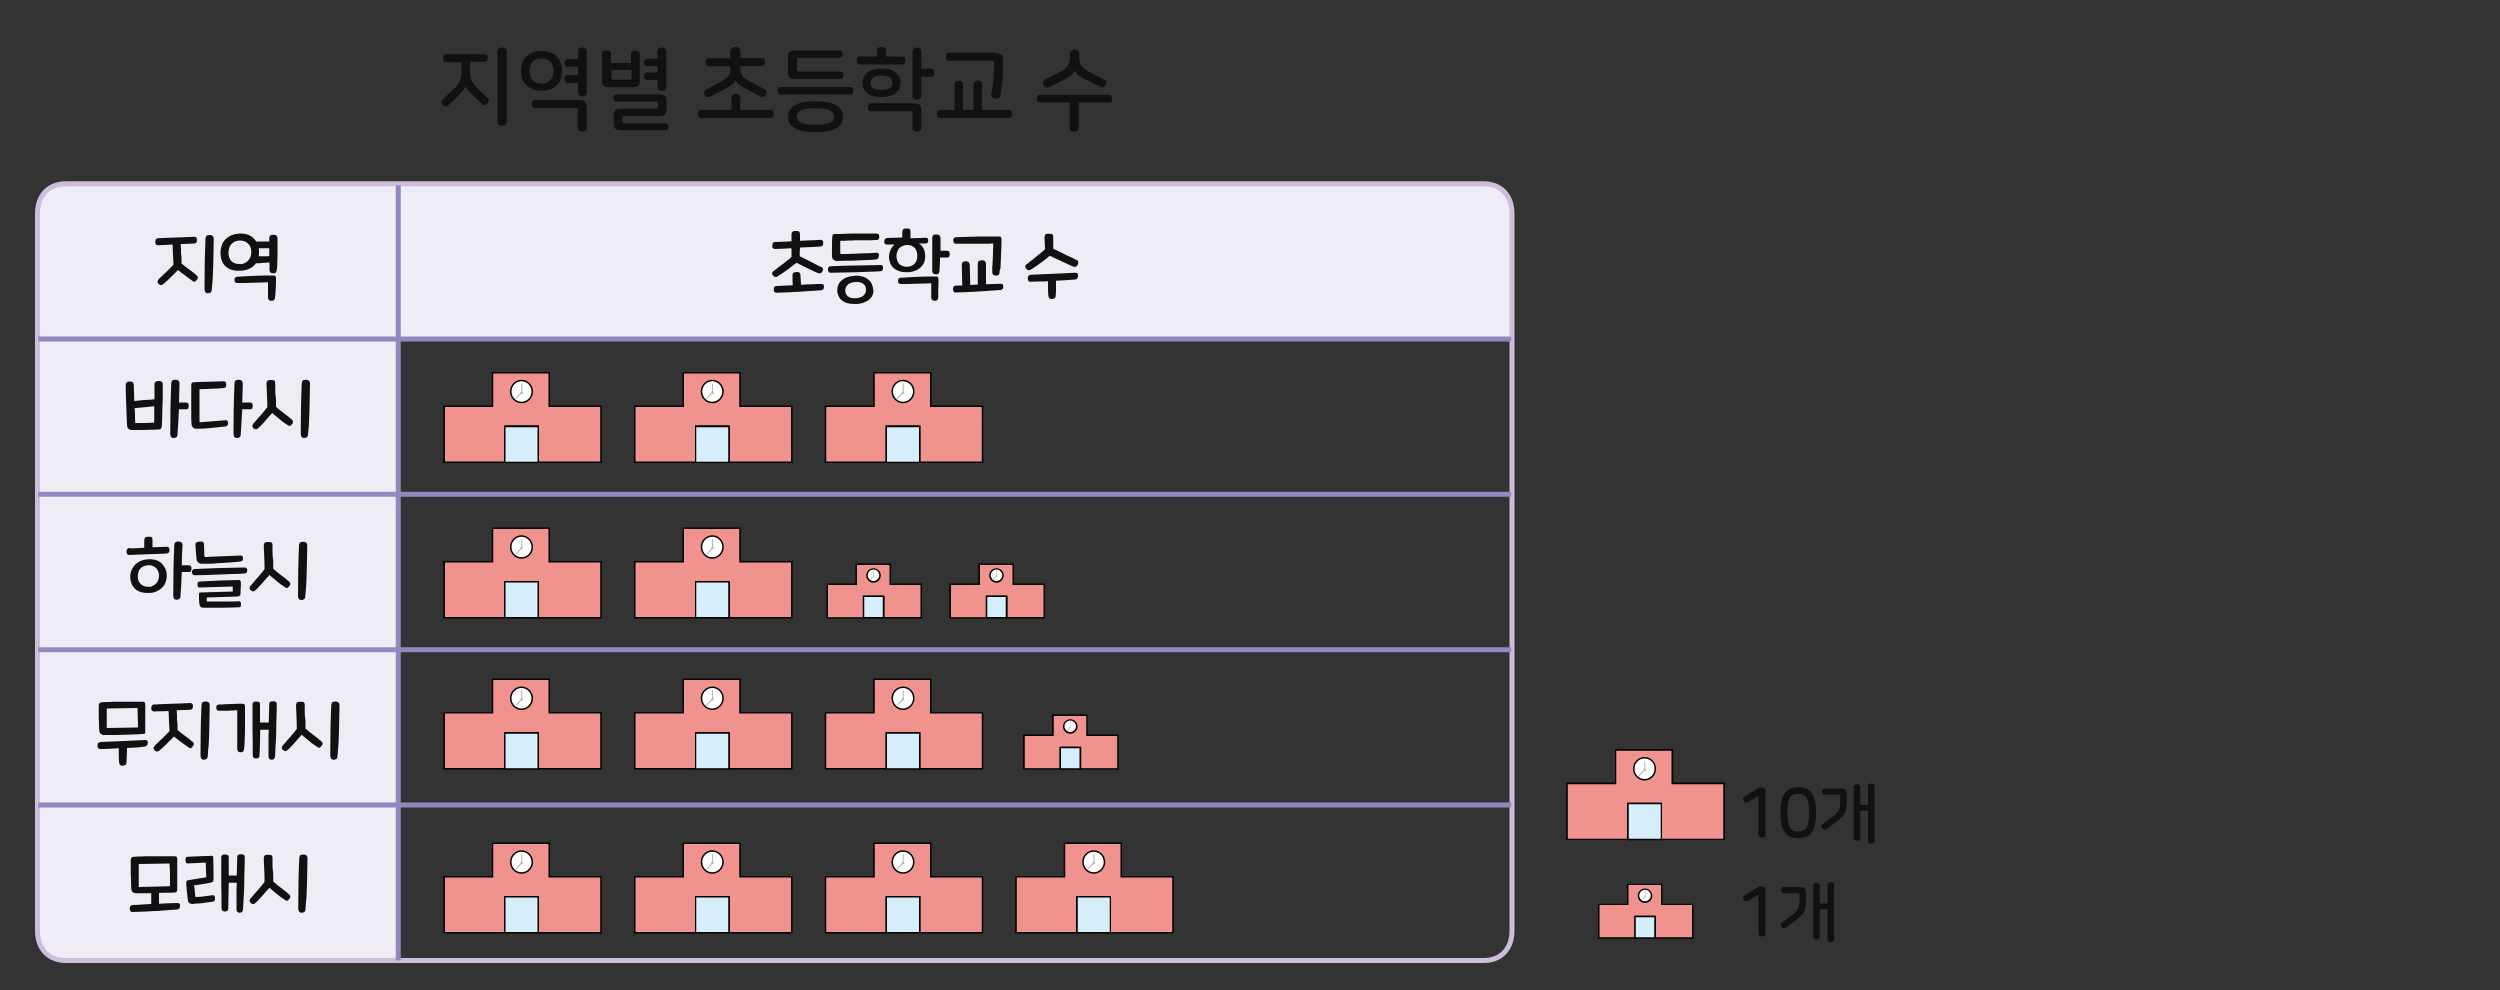 <?xml version="1.0" encoding="utf-8"?>
<!-- Generator: Adobe Illustrator 23.0.0, SVG Export Plug-In . SVG Version: 6.00 Build 0)  -->
<svg version="1.1" id="Layer_3" xmlns="http://www.w3.org/2000/svg" xmlns:xlink="http://www.w3.org/1999/xlink" x="0px" y="0px"
	 width="1000px" height="396px" viewBox="0 0 1000 396" style="enable-background:new 0 0 1000 396;" xml:space="preserve">
<rect x="0" y="0" width="1000" height="396" fill="#333333" stroke="none"/>
<g id="Layer_2">
</g>
<g>
	<path style="fill:#111111;" d="M194.8,22c0.2,0.3,0.3,0.7,0.3,1.1c0,0.4-0.1,0.8-0.3,1.1c-0.2,0.3-0.5,0.5-1,0.5H188v3.5
		c0,0.8,0,1.5,0.1,2.1c0.1,0.6,0.2,1.2,0.5,1.7c0.2,0.5,0.5,1.1,0.9,1.6s0.8,1,1.3,1.5c0.8,0.8,1.5,1.5,2.2,2.2
		c0.7,0.7,1.4,1.3,2,1.8c0.4,0.3,0.5,0.7,0.5,1.2c-0.1,0.4-0.2,0.8-0.5,1.1c-0.3,0.3-0.6,0.5-1,0.6c-0.4,0.1-0.8,0-1.2-0.4
		c-0.5-0.5-1.1-1-1.7-1.6c-0.6-0.6-1.3-1.3-2.1-2c-0.5-0.5-0.9-1-1.3-1.3c-0.3-0.4-0.6-0.7-0.8-1c-0.2-0.3-0.4-0.5-0.5-0.8
		c-0.1-0.2-0.2-0.4-0.2-0.6h0c0,0.2-0.1,0.4-0.2,0.6c-0.1,0.2-0.2,0.5-0.4,0.8c-0.2,0.3-0.5,0.6-0.8,1c-0.3,0.4-0.8,0.8-1.3,1.4
		c-0.7,0.7-1.4,1.4-2.1,2.1c-0.7,0.7-1.4,1.3-2.2,2c-0.4,0.3-0.8,0.4-1.2,0.3c-0.4-0.1-0.8-0.3-1-0.6c-0.3-0.3-0.4-0.7-0.4-1.1
		c0-0.4,0.2-0.8,0.5-1.1c0.8-0.7,1.6-1.5,2.4-2.2c0.7-0.7,1.5-1.5,2.3-2.2c0.5-0.5,1-1,1.3-1.5c0.4-0.5,0.6-1,0.9-1.6
		c0.2-0.5,0.4-1.1,0.5-1.7c0.1-0.6,0.1-1.3,0.1-2.1v-3.5h-6.1c-0.5,0-0.8-0.2-1-0.5c-0.2-0.3-0.3-0.7-0.3-1.1c0-0.4,0.1-0.8,0.3-1.1
		c0.2-0.3,0.5-0.5,1-0.5h15.7C194.3,21.5,194.6,21.7,194.8,22z M200.8,19c0.5,0,0.9,0.1,1.3,0.4c0.4,0.2,0.6,0.6,0.6,1.2v28.1
		c0,0.5-0.2,0.9-0.6,1.2c-0.4,0.2-0.8,0.4-1.3,0.4c-0.5,0-0.9-0.1-1.2-0.4c-0.4-0.2-0.6-0.6-0.6-1.2V20.6c0-0.5,0.2-0.9,0.6-1.2
		C199.9,19.2,200.3,19,200.8,19z"/>
	<path style="fill:#111111;" d="M216.6,20.4c1.4,0,2.6,0.2,3.6,0.6c1,0.4,1.9,1,2.6,1.7c0.7,0.7,1.2,1.6,1.5,2.5
		c0.3,1,0.5,2,0.5,3.1c0,1.2-0.2,2.2-0.5,3.2c-0.3,1-0.8,1.8-1.5,2.5c-0.7,0.7-1.5,1.3-2.6,1.7c-1,0.4-2.2,0.6-3.6,0.6
		s-2.6-0.2-3.6-0.6c-1-0.4-1.9-1-2.6-1.7c-0.7-0.7-1.2-1.6-1.5-2.5c-0.3-1-0.5-2-0.5-3.2c0-1.1,0.2-2.2,0.5-3.1
		c0.3-1,0.8-1.8,1.5-2.5c0.7-0.7,1.5-1.3,2.6-1.7C214,20.6,215.2,20.4,216.6,20.4z M216.6,23.4c-0.9,0-1.6,0.1-2.2,0.4
		c-0.6,0.3-1.1,0.6-1.5,1.1c-0.4,0.4-0.7,1-0.8,1.6c-0.2,0.6-0.3,1.3-0.3,1.9c0,0.7,0.1,1.3,0.3,1.9c0.2,0.6,0.4,1.1,0.8,1.6
		s0.9,0.8,1.5,1.1c0.6,0.3,1.3,0.4,2.2,0.4c0.9,0,1.6-0.1,2.2-0.4c0.6-0.3,1.1-0.6,1.5-1.1s0.7-1,0.8-1.6c0.2-0.6,0.3-1.2,0.3-1.9
		c0-0.7-0.1-1.3-0.3-1.9c-0.2-0.6-0.4-1.1-0.8-1.6c-0.4-0.4-0.9-0.8-1.5-1.1C218.2,23.5,217.4,23.4,216.6,23.4z M231.9,40.1
		c1.1,0,1.8,0.2,2.2,0.6c0.4,0.4,0.6,1.1,0.6,2.1V51c0,0.5-0.2,0.9-0.5,1.2c-0.4,0.2-0.8,0.4-1.3,0.4s-0.9-0.1-1.3-0.4
		c-0.4-0.2-0.5-0.6-0.5-1.2v-7.1c0-0.5-0.3-0.7-0.8-0.7h-16.2c-0.5,0-0.8-0.2-1-0.5c-0.2-0.3-0.3-0.7-0.3-1.1c0-0.4,0.1-0.8,0.3-1.1
		c0.2-0.3,0.5-0.5,1-0.5H231.9z M233,19c0.5,0,0.9,0.1,1.2,0.4c0.4,0.2,0.5,0.6,0.5,1.2V37c0,0.5-0.2,0.9-0.5,1.2
		c-0.4,0.2-0.8,0.4-1.2,0.4c-0.5,0-0.9-0.1-1.2-0.4c-0.4-0.2-0.6-0.6-0.6-1.2v-3.8H227c-0.4,0-0.7-0.2-0.9-0.5
		c-0.2-0.3-0.3-0.7-0.3-1.1c0-0.4,0.1-0.8,0.3-1.1c0.2-0.3,0.5-0.5,0.9-0.5h4.2v-3.3H227c-0.4,0-0.7-0.1-0.9-0.4
		c-0.2-0.3-0.3-0.7-0.3-1.1c0-0.4,0.1-0.8,0.3-1.1c0.2-0.3,0.5-0.5,0.9-0.5h4.2v-3.2c0-0.5,0.2-0.9,0.6-1.2
		C232.1,19.2,232.5,19,233,19z"/>
	<path style="fill:#111111;" d="M242.7,20.2c0.5,0,0.9,0.1,1.2,0.4c0.4,0.2,0.5,0.6,0.5,1.1v3.5h8v-3.5c0-0.5,0.2-0.9,0.5-1.1
		c0.4-0.2,0.8-0.4,1.2-0.4c0.5,0,0.9,0.1,1.2,0.4c0.4,0.2,0.6,0.6,0.6,1.1v10.5c0,1-0.2,1.7-0.6,2.1c-0.4,0.4-1.1,0.6-2.2,0.6h-9.5
		c-1.1,0-1.8-0.2-2.2-0.6c-0.4-0.4-0.6-1.1-0.6-2.1V21.6c0-0.5,0.2-0.9,0.5-1.1C241.8,20.3,242.3,20.2,242.7,20.2z M244.5,31.1
		c0,0.3,0.1,0.5,0.2,0.6s0.3,0.2,0.6,0.2h6.5c0.3,0,0.5-0.1,0.6-0.2c0.1-0.1,0.2-0.3,0.2-0.6V28h-8V31.1z M266,38.4
		c0.4,0.4,0.6,1.1,0.6,2.1v3.2c0,1-0.2,1.7-0.6,2.1c-0.4,0.4-1.1,0.6-2.2,0.6h-14.1c-0.5,0-0.7,0.2-0.7,0.7v1.5
		c0,0.5,0.2,0.7,0.7,0.7h16.5c0.4,0,0.7,0.1,0.9,0.4c0.2,0.3,0.3,0.6,0.3,1c0,0.4-0.1,0.7-0.3,1c-0.2,0.3-0.5,0.4-0.9,0.4h-17.9
		c-1.1,0-1.8-0.2-2.2-0.6c-0.4-0.4-0.6-1.1-0.6-2.1v-3.2c0-1,0.2-1.7,0.6-2.1c0.4-0.4,1.1-0.6,2.2-0.6h14.1c0.5,0,0.7-0.2,0.7-0.7
		v-1.5c0-0.5-0.2-0.7-0.7-0.7h-15.8c-0.4,0-0.7-0.1-0.9-0.4c-0.2-0.3-0.3-0.6-0.3-1c0-0.4,0.1-0.7,0.3-1c0.2-0.3,0.5-0.4,0.9-0.4
		h17.2C264.9,37.8,265.6,38,266,38.4z M264.8,19c0.5,0,0.9,0.1,1.2,0.4c0.4,0.2,0.5,0.6,0.5,1.2v14.2c0,0.5-0.2,0.9-0.5,1.2
		c-0.4,0.2-0.8,0.4-1.2,0.4c-0.5,0-0.9-0.1-1.2-0.4c-0.4-0.2-0.6-0.6-0.6-1.2V32h-4.2c-0.4,0-0.7-0.1-0.9-0.4
		c-0.2-0.3-0.3-0.6-0.3-1s0.1-0.8,0.3-1.1c0.2-0.3,0.5-0.5,0.9-0.5h4.2v-2.6h-4.2c-0.4,0-0.7-0.1-0.9-0.4c-0.2-0.3-0.3-0.7-0.3-1.1
		c0-0.4,0.1-0.8,0.3-1c0.2-0.3,0.5-0.4,0.9-0.4h4.2v-3c0-0.5,0.2-0.9,0.6-1.2C263.9,19.2,264.4,19,264.8,19z"/>
	<path style="fill:#111111;" d="M294.3,37.6c0.5,0,0.9,0.1,1.3,0.4c0.4,0.2,0.5,0.6,0.5,1.2V44h12.1c0.4,0,0.7,0.2,1,0.5
		c0.2,0.3,0.3,0.7,0.3,1.1c0,0.4-0.1,0.8-0.3,1.1c-0.2,0.3-0.5,0.5-1,0.5h-27.7c-0.4,0-0.8-0.2-1-0.5c-0.2-0.3-0.3-0.7-0.3-1.1
		c0-0.4,0.1-0.8,0.3-1.1c0.2-0.3,0.5-0.5,1-0.5h12.1v-4.9c0-0.5,0.2-0.9,0.5-1.2C293.4,37.7,293.8,37.6,294.3,37.6z M294.3,18.8
		c0.5,0,0.9,0.1,1.3,0.4c0.4,0.2,0.6,0.6,0.6,1.2v2.8h8.6c0.5,0,0.8,0.2,1,0.5c0.2,0.3,0.3,0.7,0.3,1.1c0,0.4-0.1,0.8-0.3,1.1
		c-0.2,0.3-0.5,0.5-1,0.5h-8.7v0.6c0,0.7,0.1,1.3,0.2,1.7c0.1,0.5,0.3,0.9,0.5,1.4c0.3,0.4,0.6,0.8,1,1.1c0.4,0.3,1,0.7,1.6,1.1
		c1.1,0.6,2.2,1.2,3.2,1.7c1,0.5,2.1,1.1,3.4,1.8c0.4,0.2,0.6,0.5,0.6,0.9c0,0.4,0,0.8-0.2,1.2c-0.2,0.4-0.5,0.7-0.9,0.8
		c-0.4,0.2-0.8,0.1-1.2-0.1c-1.2-0.6-2.3-1.1-3.3-1.7s-2.1-1.1-3.2-1.7c-1.2-0.7-2.1-1.3-2.6-1.8c-0.5-0.5-0.9-1-1-1.5h0
		c-0.1,0.5-0.4,1.1-1,1.6c-0.5,0.5-1.4,1.1-2.7,1.8c-1.1,0.6-2.2,1.2-3.2,1.7s-2.1,1.1-3.3,1.7c-0.4,0.2-0.8,0.2-1.2,0.1
		c-0.4-0.2-0.7-0.4-0.9-0.8c-0.2-0.4-0.3-0.8-0.2-1.2c0-0.4,0.3-0.7,0.6-0.9c1.3-0.6,2.4-1.2,3.4-1.8c1-0.5,2.1-1.1,3.2-1.7
		c0.6-0.4,1.2-0.8,1.6-1.1c0.4-0.3,0.8-0.7,1-1.1c0.3-0.4,0.4-0.9,0.5-1.4c0.1-0.5,0.2-1.1,0.2-1.7v-0.6h-8.7c-0.5,0-0.8-0.1-1-0.5
		c-0.2-0.3-0.3-0.7-0.3-1.1c0-0.4,0.1-0.8,0.3-1.1c0.2-0.3,0.5-0.5,1-0.5h8.6v-2.8c0-0.5,0.2-0.9,0.6-1.2
		C293.4,18.9,293.8,18.8,294.3,18.8z"/>
	<path style="fill:#111111;" d="M341,35.2c0.2,0.3,0.3,0.6,0.3,1.1c0,0.4-0.1,0.8-0.3,1.1c-0.2,0.3-0.5,0.4-1,0.4h-27.7
		c-0.4,0-0.8-0.1-1-0.4c-0.2-0.3-0.3-0.7-0.3-1.1c0-0.4,0.1-0.8,0.3-1.1c0.2-0.3,0.5-0.4,1-0.4H340C340.4,34.7,340.8,34.9,341,35.2z
		 M326.2,40.5c3.5,0,6.2,0.5,8.1,1.5c1.9,1,2.9,2.6,2.9,4.7c0,2.1-1,3.7-2.9,4.7c-1.9,1-4.6,1.5-8.1,1.5s-6.2-0.5-8.1-1.5
		c-1.9-1-2.9-2.6-2.9-4.7c0-2.1,1-3.7,2.9-4.7C320,41,322.7,40.5,326.2,40.5z M336.7,20.6c0.2,0.3,0.3,0.7,0.3,1.1
		c0,0.4-0.1,0.8-0.3,1c-0.2,0.3-0.5,0.4-0.9,0.4h-16.2c-0.5,0-0.8,0.3-0.8,0.8v3.9c0,0.5,0.3,0.8,0.8,0.8h16.6
		c0.4,0,0.7,0.1,0.9,0.4c0.2,0.3,0.3,0.6,0.3,1c0,0.4-0.1,0.8-0.3,1.1c-0.2,0.3-0.5,0.5-0.9,0.5h-18.2c-1.1,0-1.8-0.2-2.2-0.6
		c-0.4-0.4-0.6-1.1-0.6-2.1v-6c0-1,0.2-1.7,0.6-2.1c0.4-0.4,1.1-0.6,2.2-0.6h17.8C336.2,20.2,336.5,20.3,336.7,20.6z M326.2,43.3
		c-2.6,0-4.5,0.3-5.7,0.8c-1.2,0.6-1.8,1.4-1.8,2.5s0.6,1.9,1.8,2.5c1.2,0.6,3.1,0.8,5.7,0.8c2.6,0,4.5-0.3,5.7-0.8
		c1.2-0.6,1.8-1.4,1.8-2.5s-0.6-1.9-1.8-2.5C330.7,43.6,328.8,43.3,326.2,43.3z"/>
	<path style="fill:#111111;" d="M352.6,18.7c0.5,0,0.9,0.1,1.3,0.4c0.4,0.2,0.5,0.6,0.5,1.2v2.3h6.4c0.4,0,0.8,0.2,1,0.5
		c0.2,0.3,0.3,0.7,0.3,1.1c0,0.4-0.1,0.8-0.3,1.1c-0.2,0.3-0.5,0.5-1,0.5H344c-0.4,0-0.8-0.1-1-0.5c-0.2-0.3-0.3-0.7-0.3-1.1
		c0-0.4,0.1-0.8,0.3-1.1c0.2-0.3,0.5-0.5,1-0.5h6.8v-2.3c0-0.5,0.2-0.9,0.6-1.2C351.8,18.8,352.2,18.7,352.6,18.7z M352.6,27.4
		c2.4,0,4.3,0.5,5.6,1.5c1.4,1,2,2.4,2,4.2c0,1.8-0.7,3.2-2,4.2c-1.4,1-3.2,1.5-5.6,1.5c-2.4,0-4.3-0.5-5.6-1.5c-1.4-1-2-2.4-2-4.2
		c0-1.8,0.7-3.2,2-4.2C348.4,27.9,350.2,27.4,352.6,27.4z M367.9,42c0.4,0.4,0.6,1.1,0.6,2.1V51c0,0.5-0.2,0.9-0.5,1.2
		c-0.4,0.2-0.8,0.4-1.3,0.4c-0.5,0-0.9-0.1-1.2-0.4c-0.4-0.2-0.5-0.6-0.5-1.2v-5.8c0-0.5-0.3-0.7-0.8-0.7h-15.7
		c-0.5,0-0.8-0.1-1-0.5c-0.2-0.3-0.3-0.7-0.3-1.1c0-0.4,0.1-0.8,0.3-1.1c0.2-0.3,0.5-0.5,1-0.5h17.2C366.8,41.4,367.5,41.6,367.9,42
		z M352.6,30.2c-1.4,0-2.5,0.3-3.3,0.8c-0.8,0.6-1.1,1.3-1.1,2.1c0,0.9,0.4,1.6,1.1,2.1c0.8,0.6,1.9,0.8,3.3,0.8
		c1.5,0,2.6-0.3,3.3-0.8c0.7-0.6,1.1-1.3,1.1-2.1c0-0.9-0.4-1.6-1.1-2.1C355.2,30.4,354.1,30.2,352.6,30.2z M366.7,19
		c0.5,0,0.9,0.1,1.3,0.4c0.4,0.2,0.5,0.6,0.5,1.2v6.9h4c0.5,0,0.8,0.2,1,0.5c0.2,0.3,0.3,0.7,0.3,1.1c0,0.4-0.1,0.8-0.3,1.1
		c-0.2,0.3-0.5,0.5-1,0.5h-4v7.7c0,0.5-0.2,0.9-0.5,1.1c-0.4,0.2-0.8,0.4-1.3,0.4c-0.5,0-0.9-0.1-1.2-0.4c-0.4-0.2-0.5-0.6-0.5-1.1
		V20.6c0-0.5,0.2-0.9,0.5-1.2C365.8,19.2,366.2,19,366.7,19z"/>
	<path style="fill:#111111;" d="M383.5,32.3c0.5,0,0.9,0.1,1.2,0.4c0.3,0.2,0.5,0.6,0.5,1.1V44h4.2V33.7c0-0.5,0.2-0.8,0.5-1.1
		c0.3-0.2,0.7-0.4,1.2-0.4c0.5,0,0.9,0.1,1.2,0.4c0.4,0.2,0.5,0.6,0.5,1.1V44h10.8c0.4,0,0.7,0.2,1,0.5c0.2,0.3,0.3,0.7,0.3,1.1
		c0,0.4-0.1,0.8-0.3,1.1c-0.2,0.3-0.5,0.5-1,0.5H376c-0.4,0-0.8-0.2-1-0.5c-0.2-0.3-0.3-0.7-0.3-1.1c0-0.4,0.1-0.8,0.3-1.1
		c0.2-0.3,0.5-0.5,1-0.5h5.8V33.7c0-0.5,0.2-0.8,0.5-1.1C382.7,32.4,383.1,32.3,383.5,32.3z M398.4,21.3c1.1,0,1.8,0.2,2.2,0.6
		c0.4,0.4,0.6,1.1,0.6,2.1v3.3c0,2.2-0.1,4.2-0.3,5.9c-0.2,1.7-0.5,3.4-0.8,5.1c-0.1,0.5-0.4,0.8-0.8,1c-0.4,0.2-0.9,0.2-1.4,0.1
		c-0.4-0.1-0.8-0.3-1.1-0.6c-0.3-0.3-0.4-0.7-0.3-1.1c0.3-1.7,0.6-3.4,0.8-5.1c0.2-1.7,0.3-3.5,0.3-5.5v-2c0-0.3-0.1-0.5-0.2-0.6
		c-0.1-0.1-0.3-0.2-0.6-0.2h-17.2c-0.5,0-0.8-0.1-1-0.5c-0.2-0.3-0.3-0.7-0.3-1.1c0-0.4,0.1-0.8,0.3-1.1c0.2-0.3,0.5-0.5,1-0.5
		H398.4z"/>
	<path style="fill:#111111;" d="M444.6,38.4c0.2,0.3,0.3,0.7,0.3,1.1c0,0.4-0.1,0.8-0.3,1.1c-0.2,0.3-0.5,0.4-1,0.4h-12.1v10.1
		c0,0.5-0.2,0.9-0.5,1.2c-0.4,0.2-0.8,0.4-1.3,0.4c-0.5,0-0.9-0.1-1.3-0.4c-0.4-0.2-0.5-0.6-0.5-1.2V41H416c-0.4,0-0.8-0.1-1-0.4
		c-0.2-0.3-0.3-0.7-0.3-1.1c0-0.4,0.1-0.8,0.3-1.1c0.2-0.3,0.5-0.5,1-0.5h27.7C444.1,38,444.4,38.1,444.6,38.4z M429.8,19.9
		c0.5,0,0.9,0.1,1.3,0.4c0.4,0.2,0.6,0.6,0.6,1.2v1.8c0,1.2,0.3,2.1,0.9,3c0.6,0.8,1.4,1.5,2.6,2.2c1.2,0.6,2.4,1.2,3.5,1.8
		c1.1,0.5,2.1,1,3.1,1.5c0.4,0.2,0.6,0.5,0.7,1c0.1,0.4,0,0.8-0.2,1.2c-0.2,0.4-0.5,0.7-0.8,0.8c-0.4,0.2-0.8,0.2-1.2,0
		c-2.3-1.1-4.5-2.2-6.7-3.3c-1.2-0.7-2.1-1.3-2.7-1.9c-0.6-0.6-0.9-1.1-1-1.5h0c-0.1,0.5-0.5,1-1,1.6c-0.6,0.6-1.5,1.2-2.7,1.9
		c-2.1,1.1-4.3,2.2-6.7,3.3c-0.4,0.2-0.8,0.2-1.2,0c-0.4-0.2-0.7-0.5-0.9-0.9c-0.2-0.4-0.3-0.8-0.2-1.2c0.1-0.4,0.3-0.8,0.7-1
		c1-0.5,2.1-1,3.1-1.5c1.1-0.5,2.2-1.1,3.5-1.8c1.2-0.6,2-1.3,2.6-2.2c0.6-0.8,0.9-1.8,0.9-3v-1.8c0-0.6,0.2-0.9,0.6-1.2
		C428.9,20,429.4,19.9,429.8,19.9z"/>
</g>
<path style="fill:#F0ECF5;" d="M604.5,135.9H15.3V84.6c0-7.5,5.1-11.1,11.3-11.1h566.6c6.2,0,11.3,3.6,11.3,11.1V135.9z"/>
<path style="fill:#F0ECF5;" d="M159.3,384.2H27.1c-6.6,0-12.1-4-12.1-12V85.4c0-8,5.4-12,12.1-12h132.2V384.2z"/>
<path style="fill:none;stroke:#CEBEDD;stroke-width:2;stroke-miterlimit:10;" d="M593.5,384.2H26.3c-6.2,0-11.3-4-11.3-12V85.5
	c0-8,5.1-12,11.3-12h567.2c6.2,0,11.3,4,11.3,12v286.7C604.8,380.2,599.8,384.2,593.5,384.2z"/>
<line style="fill:none;stroke:#9387BF;stroke-width:2;stroke-miterlimit:10;" x1="15.3" y1="322" x2="604.5" y2="322"/>
<line style="fill:none;stroke:#9387BF;stroke-width:2;stroke-miterlimit:10;" x1="15.3" y1="259.9" x2="604.5" y2="259.9"/>
<line style="fill:none;stroke:#9387BF;stroke-width:2;stroke-miterlimit:10;" x1="15.3" y1="197.7" x2="604.5" y2="197.7"/>
<line style="fill:none;stroke:#9387BF;stroke-width:2;stroke-miterlimit:10;" x1="15.3" y1="135.6" x2="604.5" y2="135.6"/>
<line style="fill:none;stroke:#9387BF;stroke-width:2;stroke-miterlimit:10;" x1="159.3" y1="74.1" x2="159.3" y2="384.2"/>
<g>
	<g>
		<path style="fill:#111111;" d="M72.6,103.7c0,0.7,0,1.3,0,1.7c1.1,0.9,2.2,1.8,3.2,2.5c1,0.7,1.9,1.4,2.8,2.2
			c0.3,0.2,0.5,0.5,0.5,0.8c0.1,0.3,0,0.6-0.3,0.9c-0.2,0.4-0.5,0.6-0.7,0.8c-0.3,0.2-0.5,0.1-0.9-0.1c-0.4-0.3-0.9-0.6-1.4-1
			c-0.5-0.4-1-0.7-1.5-1.1c-0.5-0.4-1-0.8-1.6-1.2c-0.5-0.4-1-0.8-1.5-1.2c-1.2,1.2-2.3,2.4-3.3,3.3c-1,1-1.9,1.8-2.7,2.4
			c-0.3,0.3-0.6,0.4-1,0.3s-0.7-0.3-0.9-0.6c-0.2-0.3-0.3-0.6-0.3-0.8s0.2-0.5,0.4-0.8c0.4-0.4,0.8-0.9,1.4-1.4
			c0.5-0.5,1.1-1.1,1.7-1.6c0.6-0.6,1.1-1.1,1.6-1.6s1-1,1.3-1.4c0-0.5,0-1.1-0.1-1.8c0-0.7-0.1-1.4-0.1-2.1c0-0.7-0.1-1.5-0.1-2.2
			c0-0.7,0-1.3-0.1-1.9c-1.2,0.1-2.3,0.1-3.3,0.2c-1,0-1.8,0.1-2.4,0.1c-0.4,0-0.6-0.1-0.9-0.3c-0.2-0.2-0.3-0.5-0.3-1
			c0-0.5,0.1-0.8,0.3-1.1c0.2-0.2,0.4-0.4,0.7-0.4c0.5,0,1.2,0,2-0.1c0.8,0,1.6-0.1,2.5-0.1c0.9,0,1.8-0.1,2.8-0.1
			c1,0,1.9-0.1,2.8-0.1c0.9,0,1.7-0.1,2.5-0.1c0.8,0,1.4-0.1,1.9-0.1c0.4,0,0.7,0.1,0.9,0.3c0.2,0.2,0.3,0.5,0.3,1
			c0,0.9-0.4,1.4-1.2,1.4c-0.6,0-1.3,0.1-2.2,0.1c-0.9,0.1-2,0.1-3.1,0.1c0,0.6,0,1.2,0.1,1.9c0,0.7,0,1.4,0,2.1
			C72.6,102.3,72.6,103,72.6,103.7z M84.7,115.8c0,0.6-0.2,1-0.5,1.2s-0.6,0.3-1.1,0.3c-0.4,0-0.8-0.2-1-0.5
			c-0.2-0.3-0.3-0.7-0.3-1.4c0-6.7,0.1-13.3,0.4-19.9c0-0.5,0.2-0.9,0.4-1.2c0.3-0.2,0.7-0.3,1.3-0.3c1,0,1.6,0.5,1.6,1.6
			c0,1.6-0.1,3.3-0.1,5.1c0,1.7-0.1,3.5-0.1,5.2c-0.1,1.7-0.1,3.4-0.2,5.1C85,112.6,84.9,114.2,84.7,115.8z"/>
		<path style="fill:#111111;" d="M103.3,105.3c-0.4,0-0.7,0-0.9,0c-0.7,1-1.6,1.7-2.7,2.2s-2.4,0.8-3.8,0.8
			c-2.4,0.1-4.2-0.5-5.6-1.7c-1.4-1.2-2.1-3.1-2.1-5.6c0-1,0.2-2,0.5-2.9c0.3-0.9,0.8-1.7,1.5-2.4c0.7-0.7,1.5-1.2,2.4-1.6
			c1-0.4,2-0.6,3.3-0.7c1.5,0,2.9,0.2,4,0.8c1.1,0.6,2,1.4,2.6,2.4c0.3,0,0.6,0,1,0c0.4,0,0.9,0,1.4,0c0.5,0,1,0,1.5,0
			c0.5,0,0.9,0,1.3,0c0-0.2,0-0.4,0-0.6c0-0.2,0-0.4,0-0.6c0-0.5,0.1-0.9,0.4-1.2s0.7-0.3,1.3-0.3c1.1,0,1.6,0.5,1.6,1.6
			c0,1,0,2,0,3.3c0,1.2,0,2.4,0,3.6s-0.1,2.3-0.1,3.3c0,1-0.1,1.8-0.2,2.3c-0.1,0.6-0.2,1-0.5,1.1c-0.3,0.2-0.6,0.3-1,0.2
			c-0.4,0-0.8-0.1-1-0.3c-0.2-0.2-0.4-0.6-0.4-1.2c0-0.3,0-0.6,0-1.2c0-0.5,0-1,0-1.6c-0.4,0-0.9,0-1.5,0.1c-0.5,0-1.1,0-1.6,0.1
			C104.2,105.3,103.7,105.3,103.3,105.3z M97.7,105.3c0.6-0.2,1.1-0.6,1.5-1c0.4-0.4,0.7-0.9,1-1.5c0.2-0.6,0.3-1.2,0.3-1.9
			c0-0.8-0.1-1.4-0.3-2c-0.2-0.6-0.6-1.1-1-1.5c-0.4-0.4-0.9-0.7-1.5-0.9c-0.6-0.2-1.2-0.3-1.8-0.3c-0.7,0-1.3,0.2-1.9,0.4
			c-0.6,0.3-1,0.6-1.4,1c-0.4,0.4-0.7,0.9-0.9,1.5c-0.2,0.6-0.3,1.2-0.3,1.9c0,1.6,0.4,2.7,1.2,3.5c0.8,0.8,1.9,1.1,3.2,1.1
			C96.6,105.7,97.2,105.6,97.7,105.3z M110,119.1c-0.1,0.5-0.2,0.8-0.5,1c-0.3,0.2-0.6,0.3-1.1,0.2c-0.4,0-0.7-0.2-0.9-0.4
			c-0.2-0.2-0.3-0.5-0.3-0.9c0-0.4,0-0.8,0-1.3c0-0.5,0-1.1,0-1.6c0-0.6,0-1.1,0-1.7c0-0.6,0-1.1,0-1.5c-0.7,0-1.7,0.1-2.7,0.1
			c-1.1,0-2.2,0.1-3.4,0.1c-1.2,0-2.3,0.1-3.4,0.1c-1.1,0-2,0-2.8,0c-0.8,0-1.1-0.4-1.1-1.3c0-0.4,0.1-0.7,0.3-0.9
			c0.2-0.2,0.5-0.3,0.8-0.3c1-0.1,2.1-0.1,3.4-0.2c1.3-0.1,2.6-0.1,3.9-0.2c1.3,0,2.6-0.1,3.9-0.1c1.2,0,2.3,0,3.3,0
			c0.4,0,0.7,0.1,0.8,0.3c0.1,0.2,0.2,0.5,0.2,0.9c0,1.2,0,2.5-0.1,3.9S110.2,117.9,110,119.1z M106.7,102.5c0.4,0,0.7,0,1-0.1
			c0-0.5,0-1,0-1.5s0-1.1,0-1.6c-0.3,0-0.7,0-1,0c-0.4,0-0.7,0-1.1,0c-0.4,0-0.7,0-1.1,0c-0.4,0-0.7,0-1,0c0,0.2,0.1,0.5,0.1,0.8
			c0,0.3,0,0.5,0,0.8s0,0.6,0,0.8c0,0.3-0.1,0.5-0.1,0.8c0.3,0,0.7,0,1,0c0.4,0,0.7,0,1.1,0C106,102.5,106.4,102.5,106.7,102.5z"/>
	</g>
</g>
<g>
	<g>
		<path style="fill:#111111;" d="M59.9,159.9c0.7-0.1,1.3-0.1,1.9-0.2c0-1.1,0-2.1,0-3.1c0-1,0-2,0-2.9c0-0.9,0.6-1.3,1.7-1.3
			c0.6,0,1,0.1,1.2,0.3s0.4,0.5,0.4,0.9c0,0.6,0,1.4,0,2.3s0,1.9,0,2.9c0,1,0,2.1-0.1,3.2c0,1.1-0.1,2.2-0.1,3.3c0,1.1,0,2.1-0.1,3
			c0,0.9,0,1.7-0.1,2.3c0,0.4-0.1,0.7-0.4,0.9c-0.2,0.2-0.5,0.3-1,0.3c-0.7,0-1.5,0.1-2.5,0.1c-1,0-2,0-3,0.1c-1,0-1.9,0-2.8,0
			c-0.9,0-1.5,0-1.9,0c-0.8,0-1.3-0.1-1.7-0.5c-0.4-0.3-0.6-0.9-0.6-1.8c0-0.5-0.1-1.1-0.1-1.9c0-0.8-0.1-1.6-0.1-2.6
			c0-1-0.1-1.9-0.1-3s-0.1-2.1-0.1-3.1c0-1-0.1-2-0.1-2.9c0-0.9,0-1.7,0-2.3c0-0.4,0.1-0.7,0.3-0.9c0.2-0.2,0.6-0.4,1.2-0.4
			c0.6,0,1.1,0.1,1.3,0.3s0.3,0.5,0.4,0.9c0,0.9,0.1,1.9,0.1,3c0,1.2,0.1,2.4,0.1,3.6c0.6,0,1.2-0.1,1.9-0.2
			c0.7-0.1,1.4-0.1,2.1-0.2C58.5,160,59.2,159.9,59.9,159.9z M54,166.6c0,1.1,0.1,1.9,0.1,2.6c0.3,0,0.8,0,1.4,0c0.7,0,1.4,0,2.1,0
			c0.8,0,1.5,0,2.1-0.1c0.7,0,1.1,0,1.4,0c0.2,0,0.3,0,0.4-0.1c0.1-0.1,0.2-0.2,0.2-0.5c0-0.9,0-1.9,0-2.9c0-1,0-2,0-3.1
			c-0.6,0.1-1.2,0.1-1.9,0.2s-1.4,0.1-2.1,0.2c-0.7,0.1-1.4,0.1-2.1,0.2c-0.7,0.1-1.3,0.1-1.8,0.2C54,164.4,54,165.5,54,166.6z
			 M71.7,157.2c0,1.2-0.1,2.5-0.1,3.8c0.5,0,1.1,0,1.6,0c0.5,0,0.9,0,1.1,0c0.4,0,0.7,0.1,0.9,0.3s0.3,0.5,0.3,0.9
			c0,0.4-0.1,0.8-0.2,1.1c-0.1,0.3-0.4,0.4-0.8,0.4c-0.2,0-0.6,0-1.2,0c-0.6,0-1.1,0-1.7,0c-0.1,1.8-0.2,3.5-0.3,5.2
			c-0.1,1.7-0.2,3.3-0.3,4.8c0,0.6-0.2,1-0.5,1.2c-0.3,0.2-0.6,0.3-1.1,0.3c-0.4,0-0.8-0.2-1-0.5c-0.2-0.3-0.3-0.7-0.3-1.4
			c0-6.7,0.1-13.3,0.4-19.9c0-0.5,0.2-0.9,0.4-1.2c0.3-0.2,0.7-0.3,1.3-0.3c1,0,1.6,0.5,1.6,1.6C71.8,154.7,71.7,155.9,71.7,157.2z"
			/>
		<path style="fill:#111111;" d="M79.8,168.5c0,0.2,0.1,0.4,0.3,0.4c0.8-0.1,1.6-0.1,2.4-0.2c0.9-0.1,1.7-0.1,2.6-0.2
			c0.9-0.1,1.7-0.1,2.6-0.2c0.9-0.1,1.7-0.1,2.4-0.2c0.4,0,0.7,0,0.8,0.2c0.2,0.2,0.3,0.5,0.3,0.9c0,0.5,0,0.8-0.3,1
			c-0.2,0.2-0.5,0.3-0.8,0.4c-2,0.2-3.9,0.4-5.8,0.6c-1.9,0.2-3.7,0.3-5.6,0.3c-0.6,0-1.1-0.1-1.5-0.5c-0.4-0.4-0.6-0.8-0.6-1.5
			c0-0.4,0-1-0.1-1.8c0-0.8,0-1.7,0-2.7c0-1,0-2.1,0-3.2c0-1.1,0-2.2,0-3.2c0-1,0-1.9,0-2.7c0-0.8,0-1.4,0-1.8
			c0-0.4,0.1-0.7,0.2-0.9c0.1-0.2,0.4-0.3,0.8-0.3c1.9-0.1,3.9-0.2,5.9-0.2c2.1-0.1,4.1-0.1,6.1-0.2c0.6,0,1,0.4,1,1.3
			c0,0.5-0.1,0.8-0.2,1c-0.1,0.2-0.4,0.3-0.8,0.4c-0.8,0.1-1.6,0.1-2.4,0.2c-0.8,0-1.7,0.1-2.5,0.1c-0.9,0.1-1.7,0.1-2.5,0.1
			c-0.8,0-1.6,0.1-2.3,0.1c0,0.2,0,0.7,0,1.4c0,0.7,0,1.5,0,2.3s0,1.8,0,2.8c0,1,0,1.9,0,2.8c0,0.9,0,1.6,0,2.2
			C79.8,167.9,79.8,168.3,79.8,168.5z M97.8,163.7c-0.3,0-0.6,0-0.9,0c-0.1,1.8-0.2,3.5-0.3,5.2c-0.1,1.7-0.2,3.3-0.3,4.8
			c0,0.6-0.2,1-0.5,1.2c-0.3,0.2-0.6,0.3-1.1,0.3c-0.4,0-0.8-0.2-1-0.5c-0.2-0.3-0.3-0.7-0.3-1.4c0-6.7,0.1-13.3,0.4-19.9
			c0-0.5,0.2-0.9,0.4-1.2c0.3-0.2,0.7-0.3,1.3-0.3c1,0,1.6,0.5,1.6,1.6c0,1.2,0,2.4-0.1,3.7c0,1.2-0.1,2.5-0.1,3.8
			c0.3,0,0.6,0,0.9,0c0.3,0,0.6,0,0.9,0c0.3,0,0.5,0,0.7,0c0.2,0,0.4,0,0.5,0c0.4,0,0.7,0.1,0.9,0.3s0.3,0.5,0.3,0.9
			c0,0.4-0.1,0.8-0.2,1.1c-0.1,0.3-0.4,0.4-0.8,0.4c-0.1,0-0.3,0-0.6,0c-0.2,0-0.5,0-0.8,0S98.2,163.7,97.8,163.7z"/>
		<path style="fill:#111111;" d="M110.4,160.5c0,0.8,0,1.5,0,2.2c1.1,1,2.2,1.9,3.3,2.7c1.1,0.8,2.1,1.6,3,2.4
			c0.3,0.3,0.5,0.5,0.5,0.8s0,0.6-0.3,0.9c-0.2,0.4-0.5,0.6-0.7,0.8c-0.3,0.1-0.5,0.1-0.9-0.1c-0.4-0.3-0.9-0.6-1.5-1
			c-0.6-0.4-1.1-0.8-1.7-1.3c-0.6-0.5-1.1-0.9-1.7-1.4c-0.6-0.5-1.1-0.9-1.5-1.3c-1.2,1.3-2.3,2.5-3.2,3.6c-1,1.1-1.8,2-2.6,2.6
			c-0.3,0.3-0.6,0.4-1,0.3c-0.4-0.1-0.7-0.3-0.9-0.6c-0.2-0.3-0.3-0.6-0.3-0.8c0.1-0.3,0.2-0.5,0.4-0.8c0.4-0.4,0.8-0.9,1.3-1.5
			c0.5-0.6,1-1.2,1.6-1.8c0.5-0.6,1-1.2,1.5-1.8c0.5-0.6,0.9-1.1,1.2-1.5c0-0.6,0-1.3,0-2.1c0-0.8-0.1-1.7-0.1-2.5
			c0-0.9-0.1-1.7-0.1-2.6c0-0.8-0.1-1.6-0.1-2.2c0-0.5,0.1-0.8,0.3-1.1c0.2-0.3,0.7-0.4,1.3-0.4c0.7,0,1.2,0,1.5,0.2
			c0.3,0.2,0.4,0.6,0.4,1.1c0,0.7,0,1.5,0,2.3c0,0.8,0,1.6,0.1,2.4S110.4,159.7,110.4,160.5z M123.2,173.7c0,0.6-0.2,1-0.5,1.2
			s-0.6,0.3-1.1,0.3c-0.4,0-0.8-0.2-1-0.5c-0.2-0.3-0.3-0.7-0.3-1.4c0-6.7,0.1-13.3,0.4-19.9c0-0.5,0.2-0.9,0.4-1.2
			c0.3-0.2,0.7-0.3,1.3-0.3c1,0,1.6,0.5,1.6,1.6c0,1.6-0.1,3.3-0.1,5.1c0,1.7-0.1,3.5-0.1,5.2c-0.1,1.7-0.1,3.4-0.2,5.1
			C123.5,170.6,123.4,172.2,123.2,173.7z"/>
	</g>
</g>
<g>
	<g>
		<path style="fill:#111111;" d="M54.2,219.3c1.1-0.1,2.3-0.1,3.5-0.2c0-0.6,0-1.2,0-1.7c0-0.5,0-0.9,0-1.2c0-0.5,0.1-0.8,0.3-1.1
			c0.2-0.3,0.6-0.4,1.3-0.4c0.7,0,1.2,0,1.4,0.2c0.2,0.2,0.3,0.6,0.3,1.1c0,0.3,0,0.7,0,1.2c0,0.5,0,1.1,0,1.7
			c1.1,0,2.2-0.1,3.2-0.1c1,0,1.8-0.1,2.4-0.1c0.4,0,0.7,0.1,0.9,0.3c0.2,0.2,0.3,0.5,0.3,1c0,0.9-0.4,1.4-1.2,1.4
			c-0.5,0-1.1,0.1-1.9,0.1c-0.8,0-1.6,0.1-2.6,0.1c-0.9,0-1.9,0.1-2.9,0.1s-2,0.1-2.9,0.1c-0.9,0-1.8,0.1-2.6,0.1
			c-0.8,0-1.4,0.1-1.9,0.1c-0.4,0-0.6-0.1-0.9-0.3c-0.2-0.2-0.3-0.5-0.3-1c0-0.5,0.1-0.8,0.3-1.1c0.2-0.2,0.4-0.4,0.7-0.4
			C52.2,219.4,53.1,219.4,54.2,219.3z M66.2,233c-0.3,0.8-0.8,1.5-1.4,2.1c-0.6,0.6-1.4,1.1-2.3,1.5c-0.9,0.4-1.9,0.6-3.1,0.6
			c-1.2,0-2.2-0.1-3.1-0.4c-0.9-0.3-1.7-0.7-2.3-1.3c-0.6-0.6-1.1-1.3-1.4-2.1c-0.3-0.8-0.5-1.7-0.5-2.7c0-0.9,0.1-1.7,0.5-2.6
			c0.3-0.8,0.8-1.5,1.4-2.2c0.6-0.6,1.3-1.1,2.2-1.5s1.9-0.6,3.1-0.7c1.1-0.1,2.1,0.1,3,0.3c0.9,0.3,1.7,0.7,2.3,1.3
			c0.6,0.6,1.1,1.3,1.5,2.1s0.6,1.7,0.6,2.8C66.7,231.2,66.5,232.1,66.2,233z M61,234.4c0.5-0.2,1-0.6,1.4-1
			c0.4-0.4,0.7-0.9,0.9-1.4c0.2-0.5,0.3-1.1,0.3-1.8c0-0.7-0.1-1.3-0.4-1.8c-0.2-0.5-0.5-1-0.9-1.3s-0.8-0.6-1.4-0.8
			c-0.5-0.2-1.1-0.2-1.7-0.2c-0.6,0-1.2,0.2-1.7,0.4c-0.5,0.2-1,0.5-1.3,0.9c-0.4,0.4-0.7,0.9-0.8,1.4c-0.2,0.5-0.3,1.1-0.3,1.7
			c0,1.3,0.4,2.4,1.2,3.1c0.8,0.8,1.8,1.1,3,1.1C59.9,234.8,60.5,234.7,61,234.4z M72.8,222.1c0,1.3-0.1,2.7-0.1,4
			c0.5,0,1.1,0,1.6,0c0.5,0,0.9,0,1.1,0c0.4,0,0.7,0.1,0.9,0.3c0.2,0.2,0.3,0.5,0.3,0.9c0,0.4-0.1,0.8-0.2,1.1
			c-0.1,0.3-0.4,0.4-0.8,0.4c-0.2,0-0.7,0-1.2,0c-0.6,0-1.2,0-1.7,0c-0.1,1.7-0.1,3.4-0.2,5c-0.1,1.6-0.2,3.1-0.3,4.6
			c0,0.6-0.2,1-0.5,1.2c-0.3,0.2-0.6,0.3-1.1,0.3c-0.4,0-0.8-0.2-1-0.5c-0.2-0.3-0.3-0.7-0.3-1.4c0-6.7,0.1-13.3,0.4-19.9
			c0-0.5,0.2-0.9,0.4-1.2c0.3-0.2,0.7-0.3,1.3-0.3c1,0,1.6,0.5,1.6,1.6C72.9,219.5,72.9,220.8,72.8,222.1z"/>
		<path style="fill:#111111;" d="M82.8,230c-1.7,0-3.3,0.1-4.9,0.1c-0.8,0-1.1-0.4-1.1-1.3c0-0.4,0.1-0.8,0.3-0.9s0.5-0.3,0.9-0.3
			c1.6-0.1,3.2-0.1,5-0.2s3.5-0.1,5.2-0.2c1.7,0,3.4-0.1,5.1-0.1c1.6,0,3.1-0.1,4.5-0.1c0.7,0,1.1,0.4,1.1,1.1c0,0.5-0.1,0.8-0.3,1
			c-0.2,0.2-0.5,0.3-0.8,0.3c-1.4,0.1-3,0.2-4.6,0.2c-1.7,0.1-3.4,0.1-5.1,0.2C86.2,229.9,84.5,229.9,82.8,230z M79,216.8
			c0.2-0.1,0.5-0.1,0.9-0.2c0.6,0,1.1,0,1.3,0.2c0.2,0.2,0.4,0.5,0.4,1c0,1,0.1,1.9,0.1,2.7c0,0.8,0,1.5,0.1,2
			c0,0.2,0.1,0.3,0.3,0.3c0.5,0,1.1,0,1.9-0.1c0.7,0,1.5-0.1,2.4-0.1c0.9,0,1.8-0.1,2.7-0.1c0.9,0,1.8-0.1,2.7-0.1
			c0.9,0,1.7-0.1,2.4-0.1s1.4-0.1,1.9-0.1c0.3,0,0.6,0,0.8,0.2c0.2,0.1,0.3,0.5,0.3,1c0,0.4-0.1,0.7-0.3,0.9
			c-0.2,0.2-0.4,0.3-0.7,0.3c-0.5,0.1-1.1,0.1-1.9,0.2c-0.8,0.1-1.6,0.1-2.6,0.2c-0.9,0.1-1.9,0.1-2.9,0.2c-1,0-2,0.1-3,0.2
			s-1.9,0.1-2.7,0.1c-0.9,0-1.6,0-2.2,0c-0.7,0-1.2-0.1-1.6-0.5c-0.4-0.3-0.6-0.8-0.7-1.4c0-0.6-0.1-1.1-0.1-1.4
			c0-0.4-0.1-0.8-0.1-1.1c0-0.4-0.1-0.8-0.1-1.2c0-0.5-0.1-1.1-0.1-1.8c0-0.2,0-0.4,0-0.6c0-0.2,0.1-0.3,0.2-0.4
			C78.6,216.9,78.8,216.8,79,216.8z M96.3,235c0,0.9-0.1,1.7-0.1,2.4c0,0.4-0.1,0.7-0.3,0.9c-0.2,0.2-0.5,0.3-0.9,0.3
			c-0.8,0-1.8,0.1-2.8,0.1s-2.1,0.1-3.2,0.1c-1.1,0-2.2,0.1-3.3,0.1c-1.1,0-2.1,0.1-3,0.1c0,0.3,0,0.5,0,0.8s0,0.5,0,0.8
			c0.9,0,1.9,0,3,0c1.1,0,2.2,0,3.3,0c1.1,0,2.3,0,3.4,0c1.1,0,2.2,0,3.2-0.1c0.3,0,0.5,0.1,0.6,0.3c0.1,0.2,0.2,0.4,0.2,0.8
			c0,0.3-0.1,0.6-0.1,0.9c-0.1,0.3-0.3,0.4-0.7,0.4c-2.4,0.1-4.7,0.2-7,0.2s-4.6,0-7,0c-0.7,0-1.2-0.1-1.4-0.4s-0.4-0.7-0.5-1.4
			c0-0.6-0.1-1.2-0.1-1.8c0-0.6,0-1.2,0-1.8c0-0.2,0-0.4,0.1-0.5c0.1-0.1,0.2-0.2,0.4-0.2c0.8,0,1.8-0.1,2.9-0.1
			c1.2,0,2.4-0.1,3.6-0.1c1.2,0,2.4-0.1,3.6-0.1c1.2,0,2.1-0.1,2.9-0.1c0-0.3,0-0.7,0-1c0-0.3,0-0.7,0-1c-0.9,0-1.9,0.1-3.1,0.1
			c-1.2,0-2.3,0.1-3.5,0.1s-2.4,0.1-3.5,0.1c-1.2,0-2.2,0.1-3.1,0.1c-0.3,0-0.6,0-0.7-0.2s-0.2-0.5-0.2-0.9c0-0.5,0-0.8,0.2-1
			c0.2-0.2,0.4-0.3,0.8-0.3c1.1-0.1,2.3-0.1,3.6-0.2c1.3,0,2.6-0.1,4-0.2c1.4,0,2.7-0.1,4.1-0.1c1.4,0,2.7-0.1,3.9-0.1
			c0.2,0,0.4,0.1,0.5,0.2c0.1,0.1,0.2,0.3,0.2,0.6C96.4,233.2,96.4,234.1,96.3,235z"/>
		<path style="fill:#111111;" d="M109.3,225.3c0,0.8,0,1.5,0,2.2c1.1,1,2.2,1.9,3.3,2.7c1.1,0.8,2.1,1.6,3,2.4
			c0.3,0.3,0.5,0.5,0.5,0.8c0.1,0.3,0,0.6-0.3,0.9c-0.2,0.4-0.5,0.6-0.7,0.8c-0.3,0.2-0.5,0.1-0.9-0.1c-0.4-0.3-0.9-0.6-1.5-1
			c-0.6-0.4-1.1-0.8-1.7-1.3s-1.1-0.9-1.7-1.4c-0.6-0.5-1.1-0.9-1.5-1.3c-1.2,1.3-2.3,2.5-3.2,3.6c-1,1.1-1.8,2-2.6,2.6
			c-0.3,0.3-0.6,0.4-1,0.3s-0.7-0.3-0.9-0.6c-0.2-0.3-0.3-0.6-0.3-0.8c0.1-0.3,0.2-0.5,0.4-0.8c0.4-0.4,0.8-0.9,1.3-1.5
			c0.5-0.6,1-1.2,1.6-1.8c0.5-0.6,1-1.2,1.5-1.8c0.5-0.6,0.9-1.1,1.2-1.5c0-0.6,0-1.3,0-2.1c0-0.8-0.1-1.7-0.1-2.5
			c0-0.9-0.1-1.7-0.1-2.6c0-0.8-0.1-1.6-0.1-2.2c0-0.5,0.1-0.8,0.3-1.1c0.2-0.3,0.7-0.4,1.3-0.4c0.7,0,1.2,0,1.5,0.2
			c0.3,0.2,0.4,0.6,0.4,1.1c0,0.7,0,1.5,0,2.3s0,1.6,0.1,2.4C109.3,223.7,109.3,224.5,109.3,225.3z M122.1,238.5
			c0,0.6-0.2,1-0.5,1.2c-0.3,0.2-0.6,0.3-1.1,0.3c-0.4,0-0.8-0.2-1-0.5s-0.3-0.7-0.3-1.4c0-6.7,0.1-13.3,0.4-19.9
			c0-0.5,0.2-0.9,0.4-1.2c0.3-0.2,0.7-0.3,1.3-0.3c1,0,1.6,0.5,1.6,1.6c0,1.6-0.1,3.3-0.1,5.1c0,1.7-0.1,3.5-0.1,5.2
			c-0.1,1.7-0.1,3.4-0.2,5.1C122.4,235.3,122.3,236.9,122.1,238.5z"/>
	</g>
</g>
<g>
	<g>
		<path style="fill:#111111;" d="M54.5,299c-1.2,0.1-2.5,0.1-3.7,0.2c0,1,0,1.9-0.1,2.9c0,1-0.1,1.9-0.1,2.7c0,0.6-0.2,1-0.5,1.2
			c-0.3,0.2-0.7,0.3-1.1,0.3c-0.4,0-0.8-0.1-1-0.4c-0.2-0.2-0.3-0.6-0.4-1.2c0-0.8-0.1-1.7-0.1-2.6c0-0.9,0-1.8,0-2.8
			c-1.2,0.1-2.4,0.1-3.7,0.2s-2.5,0.1-3.7,0.1c-0.8,0-1.1-0.5-1.1-1.4c0-0.4,0.1-0.8,0.3-1c0.2-0.2,0.5-0.3,0.9-0.4
			c3.2-0.1,6.3-0.3,9.3-0.4c3-0.1,5.9-0.3,8.6-0.4c0.4,0,0.6,0.1,0.8,0.3c0.2,0.2,0.2,0.5,0.2,0.9c0,0.5-0.1,0.8-0.3,1
			c-0.2,0.2-0.5,0.3-0.8,0.4C56.9,298.8,55.7,298.9,54.5,299z M58,293.3c-0.1,0.2-0.4,0.3-0.8,0.3c-0.3,0-0.9,0-1.7,0.1
			c-0.8,0-1.7,0.1-2.8,0.1s-2.2,0.1-3.3,0.1s-2.3,0.1-3.3,0.1c-1,0-2,0-2.8,0c-0.8,0-1.4,0-1.7,0c-0.6,0-1-0.2-1.4-0.5
			c-0.3-0.4-0.5-0.8-0.5-1.4c0-0.7-0.1-1.5-0.1-2.3c0-0.9,0-1.7-0.1-2.6c0-0.9,0-1.8,0-2.6c0-0.8,0-1.6,0-2.3c0-0.9,0.4-1.3,1.2-1.4
			c0.4,0,1,0,1.8-0.1c0.9,0,1.8,0,2.9-0.1c1.1,0,2.2,0,3.4,0c1.2,0,2.4,0,3.5,0c1.1,0,2.1,0,2.9,0c0.9,0,1.5,0,1.9,0
			c0.7,0,1,0.3,1,1c0,0.8,0,1.7,0,2.6c0,0.9,0,1.9,0,2.8s0,1.9,0,2.8c0,0.9,0,1.8,0,2.6C58.2,292.7,58.1,293.1,58,293.3z M54.8,291
			c0.3,0,0.4-0.1,0.4-0.4c0-1,0-2.2-0.1-3.5c0-1.4-0.1-2.6-0.1-3.9l-12.3,0.2c0,0.6,0,1.3,0,2c0,0.7,0,1.4,0,2.1c0,0.7,0,1.4,0,2
			s0,1.2,0,1.7L54.8,291z"/>
		<path style="fill:#111111;" d="M71,290.3c0,0.7,0,1.3,0,1.7c1.1,0.9,2.2,1.8,3.2,2.5c1,0.7,1.9,1.4,2.8,2.2
			c0.3,0.2,0.5,0.5,0.5,0.8c0.1,0.3,0,0.6-0.3,0.9c-0.2,0.4-0.5,0.6-0.7,0.8c-0.3,0.2-0.5,0.1-0.9-0.1c-0.4-0.3-0.9-0.6-1.4-1
			c-0.5-0.4-1-0.7-1.5-1.1s-1-0.8-1.6-1.2s-1-0.8-1.5-1.2c-1.2,1.2-2.3,2.4-3.3,3.3c-1,1-1.9,1.8-2.7,2.4c-0.3,0.3-0.6,0.3-1,0.3
			c-0.4-0.1-0.7-0.3-0.9-0.6c-0.2-0.3-0.3-0.6-0.3-0.8c0.1-0.2,0.2-0.5,0.4-0.8c0.4-0.4,0.8-0.9,1.4-1.4c0.5-0.5,1.1-1.1,1.7-1.6
			c0.6-0.6,1.1-1.1,1.6-1.6s1-1,1.3-1.4c0-0.5,0-1.1-0.1-1.8c0-0.7-0.1-1.4-0.1-2.1c0-0.7-0.1-1.5-0.1-2.2c0-0.7,0-1.3-0.1-1.9
			c-1.2,0.1-2.3,0.1-3.3,0.1c-1,0-1.8,0.1-2.4,0.1c-0.4,0-0.6-0.1-0.9-0.3c-0.2-0.2-0.3-0.5-0.3-1c0-0.5,0.1-0.8,0.3-1.1
			c0.2-0.2,0.4-0.4,0.7-0.4c0.5,0,1.2,0,2-0.1c0.8,0,1.6-0.1,2.5-0.1c0.9,0,1.8-0.1,2.8-0.1c1,0,1.9-0.1,2.8-0.1
			c0.9,0,1.7-0.1,2.5-0.1c0.8,0,1.4-0.1,1.9-0.1c0.4,0,0.7,0.1,0.9,0.3c0.2,0.2,0.3,0.5,0.3,1c0,0.9-0.4,1.4-1.2,1.4
			c-0.6,0-1.3,0.1-2.2,0.1s-2,0.1-3.1,0.1c0,0.6,0,1.2,0.1,1.9c0,0.7,0,1.4,0,2.1C71,288.9,71,289.6,71,290.3z M83.1,302.4
			c0,0.6-0.2,1-0.5,1.2c-0.3,0.2-0.6,0.3-1.1,0.3c-0.4,0-0.8-0.2-1-0.5s-0.3-0.7-0.3-1.4c0-6.7,0.1-13.3,0.4-19.9
			c0-0.5,0.2-0.9,0.4-1.2c0.3-0.2,0.7-0.3,1.3-0.3c1,0,1.6,0.5,1.6,1.6c0,1.6-0.1,3.3-0.1,5.1c0,1.7-0.1,3.5-0.1,5.2
			c-0.1,1.7-0.1,3.4-0.2,5.1C83.3,299.2,83.2,300.8,83.1,302.4z"/>
		<path style="fill:#111111;" d="M97.6,299.7c-0.1,0.9-0.6,1.3-1.5,1.2c-0.4,0-0.8-0.2-0.9-0.4s-0.3-0.5-0.3-0.9c0-0.2,0-0.8,0-1.5
			c0-0.8,0-1.7,0-2.7s0-2.2,0-3.4c0-1.2,0-2.3,0-3.4c0-1.1,0-2,0-2.8c0-0.8,0-1.4,0-1.7c-0.5,0-1.1,0-1.7,0.1c-0.6,0-1.2,0-1.9,0.1
			c-0.6,0-1.3,0-1.9,0s-1.2,0-1.8,0c-0.8,0-1.1-0.4-1.1-1.3c0-0.4,0.1-0.7,0.3-0.9c0.2-0.2,0.5-0.3,0.8-0.3c0.7,0,1.5,0,2.3-0.1
			c0.9,0,1.7-0.1,2.6-0.1c0.9,0,1.7-0.1,2.5-0.1c0.8,0,1.5,0,2,0c0.4,0,0.7,0.1,0.8,0.3c0.1,0.2,0.2,0.5,0.2,0.9s0,1.1,0,2
			c0,0.9,0,1.9,0,3.1c0,1.1,0,2.3,0,3.6c0,1.3,0,2.5-0.1,3.6c0,1.1-0.1,2.1-0.1,3C97.7,298.7,97.7,299.3,97.6,299.7z M104.1,291.8
			c0,1.6-0.1,3.3-0.1,4.9c0,1.6-0.1,3.4-0.2,5.4c0,0.5-0.1,0.8-0.4,1c-0.2,0.2-0.6,0.3-1,0.3c-0.9,0-1.3-0.5-1.3-1.4
			c0-3.4,0-6.7-0.1-10.1c0-3.3,0-6.7,0-10.1c0-0.4,0.1-0.7,0.3-0.9c0.2-0.2,0.6-0.3,1.2-0.3c0.5,0,0.9,0.1,1.2,0.3s0.3,0.4,0.3,0.8
			c0,1.3,0,2.6,0,3.8s0,2.3,0,3.5c0.6,0,1.2,0,1.8,0c0.6,0,1.2,0,1.7,0c0-1.2,0.1-2.4,0.1-3.6c0-1.2,0.1-2.5,0.1-3.8
			c0-0.4,0.1-0.7,0.3-0.8c0.2-0.2,0.6-0.3,1.2-0.3c0.6,0,1,0.1,1.2,0.3c0.2,0.2,0.3,0.5,0.3,0.8c0,1.9,0,3.7-0.1,5.4
			s-0.1,3.4-0.1,5.1s-0.1,3.4-0.2,5.1c-0.1,1.7-0.2,3.5-0.3,5.4c-0.1,0.9-0.5,1.3-1.4,1.3c-0.8,0-1.2-0.5-1.2-1.4c0-1.9,0-3.8,0-5.5
			c0-1.7,0-3.4,0.1-5.1H104.1z"/>
		<path style="fill:#111111;" d="M122.2,289.2c0,0.8,0,1.5,0,2.2c1.1,1,2.2,1.9,3.3,2.7c1.1,0.8,2.1,1.6,3,2.4
			c0.3,0.3,0.5,0.5,0.5,0.8c0.1,0.3,0,0.6-0.3,0.9c-0.2,0.4-0.5,0.6-0.7,0.8c-0.3,0.2-0.5,0.1-0.9-0.1c-0.4-0.3-0.9-0.6-1.5-1
			c-0.6-0.4-1.1-0.8-1.7-1.3s-1.1-0.9-1.7-1.4c-0.6-0.5-1.1-0.9-1.5-1.3c-1.2,1.3-2.3,2.5-3.2,3.6c-1,1.1-1.8,2-2.6,2.6
			c-0.3,0.3-0.6,0.4-1,0.3s-0.7-0.3-0.9-0.6c-0.2-0.3-0.3-0.6-0.3-0.8c0.1-0.3,0.2-0.5,0.4-0.8c0.4-0.4,0.8-0.9,1.3-1.5
			c0.5-0.6,1-1.2,1.6-1.8c0.5-0.6,1-1.2,1.5-1.8c0.5-0.6,0.9-1.1,1.2-1.5c0-0.6,0-1.3,0-2.1c0-0.8-0.1-1.7-0.1-2.5
			c0-0.9-0.1-1.7-0.1-2.6c0-0.8-0.1-1.6-0.1-2.2c0-0.5,0.1-0.8,0.3-1.1c0.2-0.3,0.7-0.4,1.3-0.4c0.7,0,1.2,0,1.5,0.2
			c0.3,0.2,0.4,0.6,0.4,1.1c0,0.7,0,1.5,0,2.3s0,1.6,0.1,2.4C122.2,287.6,122.2,288.4,122.2,289.2z M135,302.4c0,0.6-0.2,1-0.5,1.2
			c-0.3,0.2-0.6,0.3-1.1,0.3c-0.4,0-0.8-0.2-1-0.5s-0.3-0.7-0.3-1.4c0-6.7,0.1-13.3,0.4-19.9c0-0.5,0.2-0.9,0.4-1.2
			c0.3-0.2,0.7-0.3,1.3-0.3c1,0,1.6,0.5,1.6,1.6c0,1.6-0.1,3.3-0.1,5.1c0,1.7-0.1,3.5-0.1,5.2c-0.1,1.7-0.1,3.4-0.2,5.1
			C135.3,299.2,135.1,300.8,135,302.4z"/>
	</g>
</g>
<g>
	<g>
		<path style="fill:#111111;" d="M63.7,361.5c1.3-0.1,2.5-0.1,3.7-0.2c1.2,0,2.4-0.1,3.6-0.1c0.4,0,0.6,0.1,0.8,0.3
			c0.2,0.2,0.2,0.5,0.2,0.9c0,0.5-0.1,0.8-0.3,1c-0.2,0.2-0.5,0.3-0.8,0.4c-2.9,0.2-5.8,0.4-8.8,0.6c-3,0.2-6,0.3-9.1,0.4
			c-0.8,0-1.1-0.5-1.1-1.4c0-0.4,0.1-0.8,0.3-1c0.2-0.2,0.5-0.3,0.9-0.4c1.3,0,2.5-0.1,3.7-0.2c1.2-0.1,2.4-0.1,3.7-0.2v-4.3
			c-0.7,0-1.4,0-2,0c-0.6,0-1.2,0-1.8,0c-0.5,0-1,0-1.4,0c-0.4,0-0.7,0-0.9,0c-0.6,0-1-0.2-1.4-0.5c-0.3-0.4-0.5-0.8-0.5-1.4
			c0-0.7-0.1-1.6-0.1-2.6c0-1,0-2-0.1-3.1c0-1.1,0-2.1,0-3.1c0-1,0-1.8,0-2.5c0-0.9,0.4-1.3,1.2-1.4c0.4,0,1,0,1.8-0.1
			c0.9,0,1.8,0,2.9-0.1c1.1,0,2.2,0,3.4,0s2.4,0,3.5,0c1.1,0,2.1,0,2.9,0c0.9,0,1.5,0,1.9,0c0.7,0,1,0.3,1,1c0,0.8,0,1.8,0,2.8
			c0,1.1,0,2.1,0,3.3c0,1.1,0,2.2,0,3.2s0,2,0,2.8c0,0.5-0.1,0.9-0.3,1.1c-0.2,0.2-0.4,0.3-0.8,0.3c-0.2,0-0.5,0-0.9,0.1
			c-0.4,0-0.9,0-1.4,0c-0.6,0-1.2,0-1.8,0c-0.7,0-1.4,0-2.1,0.1V361.5z M67.6,354.5c0.3,0,0.4-0.1,0.4-0.4c0-0.5,0-1.1,0-1.9
			c0-0.7,0-1.5,0-2.3c0-0.8,0-1.6-0.1-2.4c0-0.8,0-1.5-0.1-2.1l-12.3,0.2c0,0.6,0,1.3,0,2.2c0,0.9,0,1.7,0,2.6c0,0.9,0,1.7,0,2.5
			c0,0.8,0,1.4,0,1.9L67.6,354.5z"/>
		<path style="fill:#111111;" d="M77.9,356.4c0.1,0.8,0.1,1.4,0.2,2c0,0.3,0.2,0.4,0.5,0.4c0.5,0,1-0.1,1.5-0.1
			c0.6,0,1.1-0.1,1.7-0.2c0.6-0.1,1.1-0.1,1.6-0.2c0.5-0.1,1-0.1,1.5-0.2c0.4,0,0.6,0,0.8,0.2c0.2,0.2,0.3,0.5,0.3,0.9
			c0,0.5,0,0.9-0.2,1.1c-0.1,0.2-0.4,0.3-0.7,0.4c-0.5,0.1-1.1,0.1-1.7,0.2c-0.7,0.1-1.4,0.2-2.1,0.3c-0.7,0.1-1.5,0.2-2.2,0.2
			s-1.4,0.1-2,0.2c-0.5,0-0.9-0.1-1.3-0.3c-0.3-0.2-0.5-0.6-0.6-1c-0.1-0.4-0.2-1-0.2-1.5c-0.1-0.6-0.1-1.2-0.2-1.9
			c-0.1-0.6-0.1-1.3-0.2-2c-0.1-0.7-0.1-1.3-0.1-1.9c0-0.5,0.2-0.8,0.7-0.9c1.7-0.3,3.1-0.5,4.2-0.7c1.1-0.2,2.2-0.3,3.1-0.5
			c0-0.9-0.1-1.9-0.1-2.9c0-1-0.1-2-0.1-2.9c-0.4,0-1,0-1.6,0c-0.6,0-1.2,0.1-1.9,0.1c-0.7,0-1.3,0.1-2,0.1c-0.6,0-1.2,0-1.7,0.1
			c-0.3,0-0.5-0.1-0.7-0.4c-0.1-0.3-0.2-0.6-0.2-1c0-0.5,0.1-0.8,0.2-1c0.1-0.2,0.4-0.3,0.8-0.3c0.6,0,1.4-0.1,2.2-0.1
			s1.7-0.1,2.5-0.1s1.7-0.1,2.5-0.1c0.8,0,1.6,0,2.2-0.1c0.5,0,0.7,0.3,0.7,0.8c0,1.4,0.1,2.9,0.1,4.4c0,1.5,0,2.9,0,4.4
			c0,0.4-0.1,0.7-0.3,0.8c-0.2,0.2-0.5,0.3-1,0.4c-1.1,0.2-2.3,0.4-3.4,0.6c-1.1,0.2-2.2,0.3-3.2,0.5
			C77.9,355,77.9,355.7,77.9,356.4z M91.5,353c0,1.6-0.1,3.3-0.1,4.9c0,1.6-0.1,3.4-0.1,5.4c0,0.5-0.1,0.8-0.4,1
			c-0.2,0.2-0.6,0.3-1,0.3c-0.9,0-1.3-0.5-1.3-1.4c0-3.4,0-6.7-0.1-10.1c0-3.3,0-6.7,0-10.1c0-0.4,0.1-0.7,0.3-0.9
			c0.2-0.2,0.6-0.3,1.2-0.3c0.5,0,0.9,0.1,1.2,0.3s0.3,0.4,0.3,0.8c0,1.3,0,2.6,0,3.8s0,2.3,0,3.5c0.5,0,1.1,0,1.7,0
			c0.6,0,1.1,0,1.5,0c0-1.2,0.1-2.4,0.1-3.6c0-1.2,0.1-2.5,0.1-3.8c0-0.4,0.1-0.7,0.3-0.8c0.2-0.2,0.6-0.3,1.2-0.3
			c0.6,0,1,0.1,1.2,0.3c0.2,0.2,0.3,0.5,0.3,0.8c0,1.9,0,3.7-0.1,5.4s-0.1,3.4-0.1,5.1s-0.1,3.4-0.2,5.1c-0.1,1.7-0.2,3.5-0.3,5.4
			c-0.1,0.9-0.5,1.3-1.4,1.3c-0.8,0-1.2-0.5-1.2-1.4c0-1.9,0-3.8,0-5.5c0-1.7,0-3.4,0.1-5.1H91.5z"/>
		<path style="fill:#111111;" d="M109.3,350.4c0,0.8,0,1.5,0,2.2c1.1,1,2.2,1.9,3.3,2.7c1.1,0.8,2.1,1.6,3,2.4
			c0.3,0.3,0.5,0.5,0.5,0.8c0.1,0.3,0,0.6-0.3,0.9c-0.2,0.4-0.5,0.6-0.7,0.8c-0.3,0.2-0.5,0.1-0.9-0.1c-0.4-0.3-0.9-0.6-1.5-1
			c-0.6-0.4-1.1-0.8-1.7-1.3s-1.1-0.9-1.7-1.4c-0.6-0.5-1.1-0.9-1.5-1.3c-1.2,1.3-2.3,2.5-3.2,3.6c-1,1.1-1.8,2-2.6,2.6
			c-0.3,0.3-0.6,0.4-1,0.3s-0.7-0.3-0.9-0.6c-0.2-0.3-0.3-0.6-0.3-0.8c0.1-0.3,0.2-0.5,0.4-0.8c0.4-0.4,0.8-0.9,1.3-1.5
			c0.5-0.6,1-1.2,1.6-1.8c0.5-0.6,1-1.2,1.5-1.8c0.5-0.6,0.9-1.1,1.2-1.5c0-0.6,0-1.3,0-2.1c0-0.8-0.1-1.7-0.1-2.5
			c0-0.9-0.1-1.7-0.1-2.6c0-0.8-0.1-1.6-0.1-2.2c0-0.5,0.1-0.8,0.3-1.1c0.2-0.3,0.7-0.4,1.3-0.4c0.7,0,1.2,0,1.5,0.2
			c0.3,0.2,0.4,0.6,0.4,1.1c0,0.7,0,1.5,0,2.3s0,1.6,0.1,2.4C109.3,348.8,109.3,349.6,109.3,350.4z M122.2,363.6
			c0,0.6-0.2,1-0.5,1.2c-0.3,0.2-0.6,0.3-1.1,0.3c-0.4,0-0.8-0.2-1-0.5s-0.3-0.7-0.3-1.4c0-6.7,0.1-13.3,0.4-19.9
			c0-0.5,0.2-0.9,0.4-1.2c0.3-0.2,0.7-0.3,1.3-0.3c1,0,1.6,0.5,1.6,1.6c0,1.6-0.1,3.3-0.1,5.1c0,1.7-0.1,3.5-0.1,5.2
			c-0.1,1.7-0.1,3.4-0.2,5.1C122.4,360.5,122.3,362.1,122.2,363.6z"/>
	</g>
</g>
<g>
	<g>
		<path style="fill:#111111;" d="M319.9,101.1c0,0.6,0,1.1,0,1.4c0.7,0.3,1.4,0.7,2.2,1.1c0.8,0.4,1.6,0.8,2.4,1.2
			c0.8,0.4,1.6,0.8,2.3,1.2c0.7,0.4,1.4,0.7,1.9,0.9c0.3,0.1,0.5,0.4,0.5,0.6c0.1,0.3,0,0.6-0.2,1c-0.2,0.4-0.5,0.7-0.9,0.8
			s-0.7,0-1-0.1c-0.5-0.2-1.1-0.5-1.8-0.8c-0.7-0.3-1.5-0.7-2.3-1.1c-0.8-0.4-1.6-0.8-2.4-1.2c-0.8-0.4-1.4-0.7-2-1
			c-0.5,0.4-1.1,0.9-1.8,1.4c-0.7,0.5-1.3,1-2,1.5s-1.3,0.9-2,1.4c-0.6,0.4-1.2,0.8-1.7,1.1c-0.7,0.5-1.4,0.4-1.9-0.3
			c-0.5-0.6-0.5-1.1,0-1.6c0.6-0.4,1.2-0.9,1.8-1.4c0.6-0.5,1.3-1,2-1.5c0.7-0.5,1.3-1,1.9-1.5c0.6-0.5,1.2-0.9,1.7-1.4
			c0-0.3,0-0.8,0-1.4c0-0.6,0-1.3,0-2.1c-1.4,0.1-2.8,0.1-3.9,0.2c-1.2,0-2.1,0.1-2.6,0.1c-0.4,0-0.6-0.1-0.9-0.3s-0.3-0.5-0.3-1
			c0-0.5,0.1-0.8,0.3-1.1s0.4-0.4,0.7-0.4c0.6,0,1.5-0.1,2.7-0.1c1.2,0,2.5-0.1,4-0.2c0-0.6,0-1.1,0-1.6c0-0.5,0-0.8,0-1
			c0-0.5,0.1-0.8,0.3-1.1c0.2-0.3,0.6-0.4,1.3-0.4c0.7,0,1.2,0,1.4,0.2c0.2,0.2,0.4,0.6,0.4,1.1c0,0.3,0,0.6,0,1.1c0,0.5,0,1,0,1.5
			c0.8,0,1.7-0.1,2.5-0.1c0.8,0,1.6-0.1,2.3-0.1c0.7,0,1.3,0,1.9-0.1c0.6,0,1,0,1.4-0.1c0.4,0,0.7,0.1,0.9,0.3
			c0.2,0.2,0.3,0.5,0.3,1c0,0.9-0.4,1.4-1.2,1.4c-0.3,0-0.8,0-1.3,0.1c-0.6,0-1.2,0.1-1.9,0.1c-0.7,0-1.5,0.1-2.3,0.1
			c-0.8,0-1.7,0.1-2.5,0.1C319.9,99.8,319.9,100.5,319.9,101.1z M329.3,115.7c-0.2,0.2-0.5,0.4-0.8,0.4c-2.9,0.2-5.8,0.4-8.8,0.6
			c-3,0.2-6,0.3-9.1,0.4c-0.8,0-1.1-0.4-1.1-1.4c0-0.4,0.1-0.8,0.3-1c0.2-0.2,0.5-0.3,0.9-0.3c2.2-0.1,4.3-0.2,6.4-0.3
			c0-0.6-0.1-1.3-0.1-2c0-0.7,0-1.3,0-1.8c0-0.5,0.1-0.9,0.3-1.1c0.2-0.2,0.6-0.3,1.2-0.4c0.6,0,1.1,0,1.3,0.3
			c0.2,0.2,0.4,0.6,0.4,1.1c0,0.5,0,1,0.1,1.7c0,0.7,0.1,1.4,0.1,2c1.4-0.1,2.8-0.1,4.2-0.2c1.4-0.1,2.7-0.1,4-0.1
			c0.4,0,0.7,0.1,0.8,0.3s0.2,0.5,0.2,0.9C329.6,115.1,329.5,115.5,329.3,115.7z"/>
		<path style="fill:#111111;" d="M337.2,109c-1.7,0-3.3,0.1-4.9,0.1c-0.8,0-1.1-0.4-1.1-1.3c0-0.4,0.1-0.8,0.3-1
			c0.2-0.2,0.5-0.3,0.9-0.3c1.6-0.1,3.2-0.1,5-0.2c1.8,0,3.5-0.1,5.2-0.1c1.7,0,3.4-0.1,5.1-0.1c1.6,0,3.1-0.1,4.5-0.1
			c0.4,0,0.7,0.1,0.8,0.3c0.2,0.2,0.2,0.5,0.2,0.9c0,0.5-0.1,0.8-0.3,1c-0.2,0.2-0.5,0.3-0.8,0.3c-1.4,0.1-3,0.2-4.6,0.2
			c-1.7,0.1-3.4,0.1-5.1,0.2C340.6,108.9,338.9,109,337.2,109z M351.2,103.4c-0.2,0.2-0.5,0.3-0.8,0.4c-1,0.1-2.2,0.2-3.6,0.2
			c-1.4,0.1-2.8,0.1-4.3,0.2c-1.5,0.1-2.9,0.1-4.2,0.1c-1.4,0-2.5,0.1-3.4,0.1c-0.6,0-1.1-0.2-1.5-0.5s-0.6-0.8-0.6-1.5
			c0-1.2-0.1-2.5,0-3.8c0-1.3,0-2.6,0.1-3.8c0-0.4,0.1-0.7,0.2-0.9c0.1-0.2,0.4-0.3,0.8-0.3c1.3,0,2.7,0,4.1-0.1
			c1.4,0,2.9-0.1,4.3-0.1c1.4,0,2.9,0,4.3,0c1.4,0,2.8,0,4.1,0c0.6,0,1,0.4,1,1.2c0,0.5-0.1,0.8-0.2,1c-0.1,0.2-0.4,0.4-0.8,0.4
			c-0.5,0-1.1,0-1.9,0.1c-0.8,0-1.6,0-2.5,0c-0.9,0-1.8,0-2.8,0c-1,0-1.9,0-2.8,0.1c-0.9,0-1.8,0-2.6,0.1s-1.5,0-2,0
			c0,0.7,0,1.5,0,2.4c0,0.9,0,1.7,0,2.5c0,0.2,0.1,0.4,0.3,0.4c0.5,0,1.1,0,1.9,0c0.8,0,1.6,0,2.5-0.1c0.9,0,1.8,0,2.7-0.1
			c0.9,0,1.9-0.1,2.7-0.1c0.9,0,1.7,0,2.4-0.1c0.8,0,1.4-0.1,1.9-0.1c0.4,0,0.7,0,0.8,0.2c0.2,0.1,0.3,0.4,0.3,0.9
			C351.5,102.9,351.4,103.2,351.2,103.4z M349,118.1c-0.3,0.7-0.8,1.3-1.4,1.8c-0.6,0.5-1.4,0.9-2.3,1.2c-0.9,0.3-1.9,0.5-3.1,0.5
			c-1.2,0-2.2-0.1-3.1-0.3s-1.6-0.6-2.3-1.1c-0.6-0.5-1.1-1.1-1.4-1.8c-0.3-0.7-0.5-1.5-0.5-2.3c0-0.7,0.1-1.5,0.4-2.1
			c0.3-0.7,0.7-1.3,1.3-1.8c0.6-0.5,1.3-1,2.2-1.3s1.9-0.5,3.1-0.6c1.1-0.1,2.1,0,3,0.3c0.9,0.2,1.7,0.6,2.3,1.1
			c0.6,0.5,1.1,1.1,1.5,1.8c0.3,0.7,0.5,1.5,0.6,2.3C349.5,116.6,349.3,117.4,349,118.1z M345.4,118.2c0.7-0.6,1-1.4,1-2.4
			c0-1-0.4-1.7-1.1-2.3c-0.7-0.5-1.7-0.8-3.1-0.7c-1.4,0.1-2.4,0.4-3.1,1.1c-0.7,0.7-1,1.4-1,2.3c0,1,0.4,1.7,1,2.3
			c0.7,0.6,1.7,0.8,3,0.8C343.6,119.2,344.7,118.9,345.4,118.2z"/>
		<path style="fill:#111111;" d="M364.2,94.1c0,0.4,0,0.8,0,1.2c1.2,0,2.3-0.1,3.4-0.1c1,0,1.9-0.1,2.5-0.1c0.4,0,0.7,0,0.9,0.2
			c0.2,0.1,0.3,0.5,0.3,0.9c0,0.5-0.1,0.8-0.3,0.9c-0.2,0.2-0.5,0.3-0.9,0.3c-0.1,0-0.3,0-0.5,0c-0.2,0-0.5,0-0.7,0
			c-0.3,0-0.5,0-0.8,0c-0.3,0-0.5,0-0.6,0c0.4,0.2,0.8,0.5,1.1,0.8c0.3,0.3,0.6,0.7,0.8,1.2c0.2,0.4,0.4,0.9,0.5,1.4
			c0.1,0.5,0.2,1,0.2,1.5c0,0.9-0.1,1.7-0.4,2.5c-0.3,0.8-0.8,1.5-1.4,2.1c-0.6,0.6-1.4,1.1-2.3,1.4c-0.9,0.4-1.9,0.6-3.1,0.6
			c-1.2,0-2.2-0.1-3.1-0.4c-0.9-0.3-1.6-0.7-2.3-1.2c-0.6-0.6-1.1-1.2-1.4-2c-0.3-0.8-0.5-1.6-0.5-2.6c0-0.5,0.1-1,0.2-1.5
			c0.1-0.5,0.3-1,0.5-1.4c0.2-0.4,0.5-0.8,0.7-1.2c0.3-0.3,0.6-0.6,0.9-0.8c-0.2,0-0.5,0-0.8,0c-0.3,0-0.6,0-0.8,0s-0.5,0-0.8,0
			c-0.3,0-0.4,0-0.6,0c-0.4,0-0.6,0-0.9-0.2c-0.2-0.1-0.3-0.5-0.3-0.9c0-0.5,0.1-0.8,0.3-1.1c0.2-0.2,0.5-0.3,0.8-0.4
			c0.7,0,1.5-0.1,2.6-0.1c1.1,0,2.3-0.1,3.5-0.1c0-0.4,0-0.8,0-1.2c0-0.4,0-0.7,0-0.9c0-0.5,0.1-0.8,0.3-1.1
			c0.2-0.3,0.6-0.4,1.3-0.4c0.7,0,1.2,0,1.4,0.2s0.3,0.6,0.3,1.1C364.2,93.4,364.2,93.7,364.2,94.1z M362.8,106.7
			c1.4,0,2.4-0.5,3.1-1.3c0.7-0.8,1.1-1.9,1-3.3c0-1.4-0.5-2.4-1.2-3.1c-0.8-0.7-1.8-1.1-3-1c-0.6,0-1.2,0.2-1.7,0.4
			c-0.5,0.2-0.9,0.5-1.3,0.9c-0.4,0.4-0.6,0.9-0.8,1.4c-0.2,0.5-0.3,1.1-0.3,1.7c0,1.3,0.4,2.4,1.1,3.2
			C360.6,106.4,361.6,106.7,362.8,106.7z M375.3,119.1c-0.1,0.5-0.2,0.8-0.5,1s-0.6,0.3-1.1,0.2c-0.4,0-0.7-0.2-0.9-0.4
			s-0.3-0.5-0.3-0.9c0-0.4,0-0.8,0-1.2s0-1,0-1.5c0-0.5,0-1,0-1.6c0-0.5,0-1,0-1.4c-0.7,0-1.6,0.1-2.7,0.1s-2.1,0.1-3.3,0.1
			c-1.1,0-2.2,0.1-3.3,0.1c-1.1,0-2,0-2.8,0c-0.4,0-0.7-0.1-0.9-0.3s-0.3-0.5-0.3-1c0-0.4,0.1-0.7,0.3-0.9c0.2-0.2,0.5-0.3,0.8-0.3
			c1-0.1,2.1-0.1,3.3-0.2c1.3-0.1,2.5-0.1,3.8-0.2c1.3,0,2.5-0.1,3.8-0.1c1.2,0,2.3,0,3.2,0c0.4,0,0.7,0.1,0.8,0.3
			c0.1,0.2,0.2,0.5,0.2,0.9c0,1.2,0,2.4-0.1,3.7S375.4,117.9,375.3,119.1z M376.2,97.8c0,0.8,0,1.6,0,2.5c0.5,0,1,0,1.5,0
			c0.5,0,0.8,0,1,0c0.4,0,0.7,0.1,0.9,0.3s0.3,0.5,0.3,0.9c0,0.4-0.1,0.8-0.2,1.1c-0.1,0.3-0.4,0.4-0.8,0.4c-0.2,0-0.6,0-1.2,0
			c-0.5,0-1.1,0-1.7,0c0,1.2,0,2.2-0.1,3.2c0,1-0.1,1.7-0.1,2.2c-0.1,0.6-0.2,1-0.5,1.1c-0.3,0.2-0.6,0.3-1,0.2
			c-0.4,0-0.8-0.1-1-0.3s-0.4-0.6-0.4-1.2c0-0.5,0-1.2,0-2.2c0-1,0-2.1,0-3.3s0-2.5,0-3.8c0-1.3,0-2.5,0-3.6c0-0.5,0.1-0.9,0.4-1.2
			s0.7-0.3,1.3-0.3c1.1,0,1.6,0.5,1.6,1.6C376.2,96.2,376.2,97,376.2,97.8z"/>
		<path style="fill:#111111;" d="M399.8,109c0,0.5-0.2,0.8-0.5,1c-0.3,0.2-0.6,0.3-1.1,0.2c-0.9-0.1-1.3-0.5-1.3-1.3
			c0-0.2,0-0.6,0-1.2s0-1.2,0.1-2s0-1.5,0.1-2.4s0.1-1.6,0.1-2.4c0-0.8,0-1.5,0.1-2.1c0-0.6,0-1.1,0-1.4c-0.5,0-1.1,0-1.9,0.1
			c-0.8,0-1.6,0-2.6,0c-0.9,0-1.9,0-2.9,0c-1,0-2,0-2.9,0c-0.9,0-1.8,0-2.6,0c-0.8,0-1.5,0-2,0c-0.8,0-1.1-0.5-1.1-1.4
			c0-0.4,0.1-0.7,0.3-0.9c0.2-0.2,0.5-0.3,0.8-0.3c0.7,0,1.5-0.1,2.4-0.1c0.9,0,1.9-0.1,3-0.1c1.1,0,2.2,0,3.3-0.1
			c1.1,0,2.2,0,3.3,0c1.1,0,2,0,2.9,0c0.9,0,1.7,0,2.3,0c0.4,0,0.7,0.1,0.8,0.3c0.1,0.2,0.2,0.5,0.2,0.9c0,0.4,0,1,0,1.7
			c0,0.7-0.1,1.5-0.1,2.3c0,0.8-0.1,1.7-0.1,2.6c0,0.9-0.1,1.8-0.1,2.6c0,0.8-0.1,1.6-0.1,2.3C399.8,108.1,399.8,108.7,399.8,109z
			 M401,115.6c-0.2,0.2-0.5,0.4-0.8,0.4c-2.9,0.2-5.8,0.4-8.8,0.6c-3,0.2-6,0.3-9.1,0.4c-0.8,0-1.1-0.5-1.1-1.4c0-0.4,0.1-0.8,0.3-1
			s0.5-0.3,0.9-0.4c0.4,0,0.8,0,1.2,0c0.4,0,0.8,0,1.3,0c0-1.4-0.1-2.7-0.1-4.1s-0.1-2.7-0.1-4c0-0.5,0.1-0.9,0.3-1.2
			c0.3-0.2,0.7-0.4,1.3-0.4c0.5,0,0.9,0.1,1.2,0.4c0.2,0.3,0.4,0.7,0.4,1.2c0,1.3,0.1,2.5,0.1,3.8c0,1.3,0.1,2.7,0.1,4.1
			c0.5,0,1-0.1,1.5-0.1c0.5,0,1,0,1.5-0.1c0-1.4,0-2.8,0-4.2c0-1.4,0-2.8,0-4c0-0.5,0.1-0.9,0.4-1.2c0.3-0.2,0.7-0.3,1.3-0.3
			c0.5,0,0.9,0.1,1.2,0.4c0.2,0.3,0.4,0.7,0.4,1.2c0,1.2,0,2.5,0,3.9c0,1.4,0,2.7,0,4.1c1,0,2.1-0.1,3-0.1c1,0,2-0.1,2.9-0.1
			c0.4,0,0.6,0.1,0.8,0.3c0.2,0.2,0.2,0.5,0.2,0.9C401.4,115.1,401.2,115.4,401,115.6z"/>
		<path style="fill:#111111;" d="M421.3,94.8c0,1.5,0,3,0,4.7c0.7,0.3,1.4,0.7,2.3,1.1c0.9,0.4,1.8,0.8,2.6,1.3
			c0.9,0.4,1.7,0.8,2.6,1.2c0.8,0.4,1.5,0.7,2,1c0.3,0.1,0.5,0.4,0.5,0.7s0,0.7-0.2,1.1c-0.2,0.4-0.5,0.7-0.9,0.8
			c-0.3,0.1-0.7,0-1-0.1c-0.5-0.2-1.1-0.5-2-0.9c-0.8-0.4-1.7-0.8-2.6-1.2c-0.9-0.4-1.8-0.8-2.6-1.2c-0.9-0.4-1.6-0.8-2.1-1
			c-0.5,0.5-1.1,0.9-1.8,1.5c-0.7,0.5-1.3,1-2,1.5c-0.7,0.5-1.4,1-2,1.4c-0.7,0.5-1.2,0.8-1.7,1.1c-0.7,0.5-1.4,0.4-1.9-0.3
			c-0.2-0.3-0.4-0.6-0.4-0.9c0-0.3,0.1-0.5,0.4-0.8c0.6-0.4,1.2-0.9,1.8-1.4c0.7-0.5,1.3-1,2-1.6c0.7-0.5,1.3-1.1,2-1.6
			s1.2-1.1,1.7-1.5c0-0.8,0-1.6-0.1-2.4c0-0.9-0.1-1.6-0.1-2.3c0-0.5,0.1-0.8,0.3-1.1c0.2-0.3,0.6-0.4,1.3-0.4c0.7,0,1.2,0,1.5,0.2
			C421.2,94,421.3,94.3,421.3,94.8z M430.1,111.8c-2.5,0.2-5.1,0.4-7.7,0.5c0,1,0,2,0,3c0,1,0,2-0.1,2.8c0,0.6-0.2,1-0.5,1.2
			s-0.7,0.3-1.1,0.3c-0.4,0-0.8-0.1-1-0.4c-0.2-0.2-0.3-0.6-0.4-1.2c0-0.8-0.1-1.7-0.1-2.6c0-1,0-1.9,0-2.9
			c-1.2,0.1-2.3,0.1-3.5,0.1c-1.2,0-2.3,0.1-3.5,0.1c-0.8,0-1.1-0.5-1.1-1.4c0-0.4,0.1-0.8,0.3-1s0.5-0.3,0.9-0.4
			c3.2-0.1,6.3-0.3,9.3-0.4c3-0.1,5.9-0.3,8.6-0.4c0.4,0,0.7,0.1,0.8,0.3c0.2,0.2,0.2,0.5,0.2,0.9c0,0.5-0.1,0.8-0.3,1
			C430.7,111.6,430.5,111.8,430.1,111.8z"/>
	</g>
</g>
<g>
	<rect x="25.2" y="239.4" style="fill:none;" width="2.5" height="0"/>
</g>
<g>
	<path style="fill:#111111;" d="M704.8,354.5c0.4,0,0.8,0.1,1,0.3c0.3,0.2,0.4,0.5,0.4,0.9v17.7c0,0.4-0.1,0.7-0.4,0.9
		s-0.6,0.3-1,0.3s-0.7-0.1-1-0.3s-0.4-0.5-0.4-0.9v-15.6l-4.2,2.6c-0.4,0.2-0.7,0.2-1,0.1s-0.6-0.4-0.8-0.7
		c-0.1-0.3-0.2-0.6-0.2-0.9c0-0.3,0.2-0.6,0.6-0.8l5-3c0.4-0.2,0.7-0.4,1-0.5C704.3,354.5,704.6,354.5,704.8,354.5z"/>
	<path style="fill:#111111;" d="M720.2,354.9c0.8,0,1.4,0.1,1.7,0.4c0.3,0.3,0.5,0.8,0.5,1.6v3c0,0.8,0,1.6-0.1,2.2
		c-0.1,0.6-0.2,1.2-0.4,1.8c-0.2,0.5-0.5,1-0.8,1.5c-0.4,0.5-0.8,1-1.4,1.5c-0.6,0.5-1.3,1.2-2.2,1.8c-0.9,0.7-1.9,1.4-3.2,2.3
		c-0.3,0.2-0.6,0.3-0.9,0.2s-0.6-0.3-0.8-0.5c-0.2-0.3-0.3-0.6-0.3-0.9c0-0.4,0.1-0.6,0.4-0.8c1.1-0.8,2.1-1.4,2.8-2s1.4-1.1,2-1.5
		c0.5-0.5,0.9-0.9,1.2-1.3c0.3-0.4,0.5-0.8,0.7-1.2c0.2-0.4,0.3-0.9,0.3-1.4s0.1-1.1,0.1-1.8v-1.9c0-0.4-0.2-0.6-0.6-0.6h-5.7
		c-0.4,0-0.6-0.1-0.8-0.4c-0.2-0.2-0.2-0.5-0.2-0.8c0-0.3,0.1-0.6,0.2-0.9c0.2-0.2,0.4-0.4,0.8-0.4H720.2z M732.3,352.8
		c0.3,0,0.6,0.1,0.9,0.3c0.3,0.2,0.4,0.5,0.4,0.8v21.9c0,0.4-0.1,0.6-0.4,0.8c-0.3,0.2-0.6,0.3-0.9,0.3c-0.3,0-0.6-0.1-0.9-0.3
		c-0.3-0.2-0.4-0.5-0.4-0.8v-12.1h-3.1v10.9c0,0.4-0.1,0.6-0.4,0.8c-0.3,0.2-0.6,0.3-0.9,0.3c-0.3,0-0.6-0.1-0.9-0.3
		c-0.3-0.2-0.4-0.5-0.4-0.8v-20.4c0-0.4,0.1-0.6,0.4-0.8c0.3-0.2,0.6-0.3,0.9-0.3c0.3,0,0.6,0.1,0.9,0.3c0.3,0.2,0.4,0.5,0.4,0.8
		v7.2h3.1v-7.5c0-0.4,0.1-0.6,0.4-0.8C731.6,352.9,731.9,352.8,732.3,352.8z"/>
</g>
<g>
	<polygon style="fill:#F0928E;" points="202,363.6 202,358.7 215.3,358.7 215.3,363.6 215.3,373.1 240.4,373.1 240.4,350.7 
		219.8,350.7 219.8,337.3 197.1,337.3 197.1,350.7 177.7,350.7 177.7,373.1 202,373.1 	"/>
	<path d="M240.7,373.4H215V359h-12.8v14.4h-24.9v-23h19.4V337h23.3v13.4h20.7V373.4z M215.6,372.8h24.5V351h-20.7v-13.4h-22.1V351
		H178v21.8h23.7v-14.4h13.9V372.8z"/>
	<polygon style="fill:#D6EEFB;" points="208.4,358.8 202,358.8 202,373.1 208.4,373.1 215.3,373.1 215.3,358.8 	"/>
	<path d="M215.6,373.4h-13.9v-15h13.9V373.4z M202.3,372.8H215V359h-12.8V372.8z"/>
	<path style="fill:#FFFFFF;" d="M212.9,344.8c0,2.4-1.9,4.4-4.3,4.4c-2.4,0-4.3-2-4.3-4.4c0-2.4,1.9-4.4,4.3-4.4
		C211,340.4,212.9,342.4,212.9,344.8"/>
	<path d="M208.6,349.5c-2.5,0-4.6-2.1-4.6-4.7c0-2.6,2.1-4.7,4.6-4.7c2.5,0,4.6,2.1,4.6,4.7C213.2,347.4,211.2,349.5,208.6,349.5z
		 M208.6,340.7c-2.2,0-4,1.8-4,4.1c0,2.3,1.8,4.1,4,4.1c2.2,0,4-1.8,4-4.1C212.6,342.5,210.8,340.7,208.6,340.7z"/>
	<path style="fill:#B5B6B6;" d="M208.9,345.2c0,0.1-0.1,0.2-0.2,0.2c-0.1,0-0.2-0.1-0.2-0.2v-3.4c0-0.1,0.1-0.2,0.2-0.2
		c0.1,0,0.2,0.1,0.2,0.2V345.2z"/>
	<path style="fill:#B5B6B6;" d="M208.6,345c0.1-0.1,0.2-0.1,0.3,0c0.1,0.1,0.1,0.2,0,0.3l-2.4,2.4c-0.1,0.1-0.2,0.1-0.3,0
		c-0.1-0.1-0.1-0.2,0-0.3L208.6,345z"/>
	<path style="fill:#B5B6B6;" d="M209.2,345.2c0,0.3-0.2,0.5-0.5,0.5c-0.3,0-0.5-0.2-0.5-0.5c0-0.3,0.2-0.5,0.5-0.5
		C209,344.7,209.2,344.9,209.2,345.2"/>
</g>
<g>
	<polygon style="fill:#F0928E;" points="278.3,363.6 278.3,358.7 291.6,358.7 291.6,363.6 291.6,373.1 316.7,373.1 316.7,350.7 
		296,350.7 296,337.3 273.3,337.3 273.3,350.7 254,350.7 254,373.1 278.3,373.1 	"/>
	<path d="M317,373.4h-25.7V359h-12.8v14.4h-24.9v-23H273V337h23.3v13.4H317V373.4z M291.9,372.8h24.5V351h-20.7v-13.4h-22.1V351
		h-19.4v21.8H278v-14.4h13.9V372.8z"/>
	<polygon style="fill:#D6EEFB;" points="284.6,358.8 278.3,358.8 278.3,373.1 284.6,373.1 291.6,373.1 291.6,358.8 	"/>
	<path d="M291.9,373.4H278v-15h13.9V373.4z M278.5,372.8h12.8V359h-12.8V372.8z"/>
	<path style="fill:#FFFFFF;" d="M289.2,344.8c0,2.4-1.9,4.4-4.3,4.4c-2.4,0-4.3-2-4.3-4.4c0-2.4,1.9-4.4,4.3-4.4
		C287.3,340.4,289.2,342.4,289.2,344.8"/>
	<path d="M284.9,349.5c-2.5,0-4.6-2.1-4.6-4.7c0-2.6,2.1-4.7,4.6-4.7c2.5,0,4.6,2.1,4.6,4.7C289.5,347.4,287.4,349.5,284.9,349.5z
		 M284.9,340.7c-2.2,0-4,1.8-4,4.1c0,2.3,1.8,4.1,4,4.1c2.2,0,4-1.8,4-4.1C288.9,342.5,287.1,340.7,284.9,340.7z"/>
	<path style="fill:#B5B6B6;" d="M285.2,345.2c0,0.1-0.1,0.2-0.2,0.2c-0.1,0-0.2-0.1-0.2-0.2v-3.4c0-0.1,0.1-0.2,0.2-0.2
		c0.1,0,0.2,0.1,0.2,0.2V345.2z"/>
	<path style="fill:#B5B6B6;" d="M284.9,345c0.1-0.1,0.2-0.1,0.3,0c0.1,0.1,0.1,0.2,0,0.3l-2.4,2.4c-0.1,0.1-0.2,0.1-0.3,0
		c-0.1-0.1-0.1-0.2,0-0.3L284.9,345z"/>
	<path style="fill:#B5B6B6;" d="M285.5,345.2c0,0.3-0.2,0.5-0.5,0.5c-0.3,0-0.5-0.2-0.5-0.5c0-0.3,0.2-0.5,0.5-0.5
		C285.2,344.7,285.5,344.9,285.5,345.2"/>
</g>
<g>
	<polygon style="fill:#F0928E;" points="354.5,363.6 354.5,358.7 367.9,358.7 367.9,363.6 367.9,373.1 393,373.1 393,350.7 
		372.3,350.7 372.3,337.3 349.6,337.3 349.6,350.7 330.2,350.7 330.2,373.1 354.5,373.1 	"/>
	<path d="M393.3,373.4h-25.7V359h-12.8v14.4h-24.9v-23h19.4V337h23.3v13.4h20.7V373.4z M368.2,372.8h24.5V351H372v-13.4h-22.1V351
		h-19.4v21.8h23.7v-14.4h13.9V372.8z"/>
	<polygon style="fill:#D6EEFB;" points="360.9,358.8 354.5,358.8 354.5,373.1 360.9,373.1 367.9,373.1 367.9,358.8 	"/>
	<path d="M368.2,373.4h-13.9v-15h13.9V373.4z M354.8,372.8h12.8V359h-12.8V372.8z"/>
	<path style="fill:#FFFFFF;" d="M365.5,344.8c0,2.4-1.9,4.4-4.3,4.4c-2.4,0-4.3-2-4.3-4.4c0-2.4,1.9-4.4,4.3-4.4
		C363.6,340.4,365.5,342.4,365.5,344.8"/>
	<path d="M361.2,349.5c-2.5,0-4.6-2.1-4.6-4.7c0-2.6,2.1-4.7,4.6-4.7c2.5,0,4.6,2.1,4.6,4.7C365.8,347.4,363.7,349.5,361.2,349.5z
		 M361.2,340.7c-2.2,0-4,1.8-4,4.1c0,2.3,1.8,4.1,4,4.1c2.2,0,4-1.8,4-4.1C365.2,342.5,363.4,340.7,361.2,340.7z"/>
	<path style="fill:#B5B6B6;" d="M361.5,345.2c0,0.1-0.1,0.2-0.2,0.2c-0.1,0-0.2-0.1-0.2-0.2v-3.4c0-0.1,0.1-0.2,0.2-0.2
		c0.1,0,0.2,0.1,0.2,0.2V345.2z"/>
	<path style="fill:#B5B6B6;" d="M361.1,345c0.1-0.1,0.2-0.1,0.3,0c0.1,0.1,0.1,0.2,0,0.3l-2.4,2.4c-0.1,0.1-0.2,0.1-0.3,0
		c-0.1-0.1-0.1-0.2,0-0.3L361.1,345z"/>
	<path style="fill:#B5B6B6;" d="M361.7,345.2c0,0.3-0.2,0.5-0.5,0.5c-0.3,0-0.5-0.2-0.5-0.5c0-0.3,0.2-0.5,0.5-0.5
		C361.5,344.7,361.7,344.9,361.7,345.2"/>
</g>
<g>
	<polygon style="fill:#F0928E;" points="202,298 202,293.1 215.3,293.1 215.3,298 215.3,307.5 240.4,307.5 240.4,285.1 219.8,285.1 
		219.8,271.7 197.1,271.7 197.1,285.1 177.7,285.1 177.7,307.5 202,307.5 	"/>
	<path d="M240.7,307.8H215v-14.4h-12.8v14.4h-24.9v-23h19.4v-13.4h23.3v13.4h20.7V307.8z M215.6,307.2h24.5v-21.8h-20.7V272h-22.1
		v13.4H178v21.8h23.7v-14.4h13.9V307.2z"/>
	<polygon style="fill:#D6EEFB;" points="208.4,293.2 202,293.2 202,307.6 208.4,307.6 215.3,307.6 215.3,293.2 	"/>
	<path d="M215.6,307.9h-13.9v-15h13.9V307.9z M202.3,307.3H215v-13.8h-12.8V307.3z"/>
	<path style="fill:#FFFFFF;" d="M212.9,279.3c0,2.4-1.9,4.4-4.3,4.4c-2.4,0-4.3-2-4.3-4.4c0-2.4,1.9-4.4,4.3-4.4
		C211,274.9,212.9,276.8,212.9,279.3"/>
	<path d="M208.6,284c-2.5,0-4.6-2.1-4.6-4.7c0-2.6,2.1-4.7,4.6-4.7c2.5,0,4.6,2.1,4.6,4.7C213.2,281.9,211.2,284,208.6,284z
		 M208.6,275.2c-2.2,0-4,1.8-4,4.1c0,2.3,1.8,4.1,4,4.1c2.2,0,4-1.8,4-4.1C212.6,277,210.8,275.2,208.6,275.2z"/>
	<path style="fill:#B5B6B6;" d="M208.9,279.6c0,0.1-0.1,0.2-0.2,0.2c-0.1,0-0.2-0.1-0.2-0.2v-3.4c0-0.1,0.1-0.2,0.2-0.2
		c0.1,0,0.2,0.1,0.2,0.2V279.6z"/>
	<path style="fill:#B5B6B6;" d="M208.6,279.5c0.1-0.1,0.2-0.1,0.3,0c0.1,0.1,0.1,0.2,0,0.3l-2.4,2.4c-0.1,0.1-0.2,0.1-0.3,0
		c-0.1-0.1-0.1-0.2,0-0.3L208.6,279.5z"/>
	<path style="fill:#B5B6B6;" d="M209.2,279.7c0,0.3-0.2,0.5-0.5,0.5c-0.3,0-0.5-0.2-0.5-0.5c0-0.3,0.2-0.5,0.5-0.5
		C209,279.1,209.2,279.4,209.2,279.7"/>
</g>
<g>
	<polygon style="fill:#F0928E;" points="278.3,298 278.3,293.1 291.6,293.1 291.6,298 291.6,307.5 316.7,307.5 316.7,285.1 
		296,285.1 296,271.7 273.3,271.7 273.3,285.1 254,285.1 254,307.5 278.3,307.5 	"/>
	<path d="M317,307.8h-25.7v-14.4h-12.8v14.4h-24.9v-23H273v-13.4h23.3v13.4H317V307.8z M291.9,307.2h24.5v-21.8h-20.7V272h-22.1
		v13.4h-19.4v21.8H278v-14.4h13.9V307.2z"/>
	<polygon style="fill:#D6EEFB;" points="284.6,293.2 278.3,293.2 278.3,307.6 284.6,307.6 291.6,307.6 291.6,293.2 	"/>
	<path d="M291.9,307.9H278v-15h13.9V307.9z M278.5,307.3h12.8v-13.8h-12.8V307.3z"/>
	<path style="fill:#FFFFFF;" d="M289.2,279.3c0,2.4-1.9,4.4-4.3,4.4c-2.4,0-4.3-2-4.3-4.4c0-2.4,1.9-4.4,4.3-4.4
		C287.3,274.9,289.2,276.8,289.2,279.3"/>
	<path d="M284.9,284c-2.5,0-4.6-2.1-4.6-4.7c0-2.6,2.1-4.7,4.6-4.7c2.5,0,4.6,2.1,4.6,4.7C289.5,281.9,287.4,284,284.9,284z
		 M284.9,275.2c-2.2,0-4,1.8-4,4.1c0,2.3,1.8,4.1,4,4.1c2.2,0,4-1.8,4-4.1C288.9,277,287.1,275.2,284.9,275.2z"/>
	<path style="fill:#B5B6B6;" d="M285.2,279.6c0,0.1-0.1,0.2-0.2,0.2c-0.1,0-0.2-0.1-0.2-0.2v-3.4c0-0.1,0.1-0.2,0.2-0.2
		c0.1,0,0.2,0.1,0.2,0.2V279.6z"/>
	<path style="fill:#B5B6B6;" d="M284.9,279.5c0.1-0.1,0.2-0.1,0.3,0c0.1,0.1,0.1,0.2,0,0.3l-2.4,2.4c-0.1,0.1-0.2,0.1-0.3,0
		c-0.1-0.1-0.1-0.2,0-0.3L284.9,279.5z"/>
	<path style="fill:#B5B6B6;" d="M285.5,279.7c0,0.3-0.2,0.5-0.5,0.5c-0.3,0-0.5-0.2-0.5-0.5c0-0.3,0.2-0.5,0.5-0.5
		C285.2,279.1,285.5,279.4,285.5,279.7"/>
</g>
<g>
	<polygon style="fill:#F0928E;" points="354.5,298 354.5,293.1 367.9,293.1 367.9,298 367.9,307.5 393,307.5 393,285.1 372.3,285.1 
		372.3,271.7 349.6,271.7 349.6,285.1 330.2,285.1 330.2,307.5 354.5,307.5 	"/>
	<path d="M393.3,307.8h-25.7v-14.4h-12.8v14.4h-24.9v-23h19.4v-13.4h23.3v13.4h20.7V307.8z M368.2,307.2h24.5v-21.8H372V272h-22.1
		v13.4h-19.4v21.8h23.7v-14.4h13.9V307.2z"/>
	<polygon style="fill:#D6EEFB;" points="360.9,293.2 354.5,293.2 354.5,307.6 360.9,307.6 367.9,307.6 367.9,293.2 	"/>
	<path d="M368.2,307.9h-13.9v-15h13.9V307.9z M354.8,307.3h12.8v-13.8h-12.8V307.3z"/>
	<path style="fill:#FFFFFF;" d="M365.5,279.3c0,2.4-1.9,4.4-4.3,4.4c-2.4,0-4.3-2-4.3-4.4c0-2.4,1.9-4.4,4.3-4.4
		C363.6,274.9,365.5,276.8,365.5,279.3"/>
	<path d="M361.2,284c-2.5,0-4.6-2.1-4.6-4.7c0-2.6,2.1-4.7,4.6-4.7c2.5,0,4.6,2.1,4.6,4.7C365.8,281.9,363.7,284,361.2,284z
		 M361.2,275.2c-2.2,0-4,1.8-4,4.1c0,2.3,1.8,4.1,4,4.1c2.2,0,4-1.8,4-4.1C365.2,277,363.4,275.2,361.2,275.2z"/>
	<path style="fill:#B5B6B6;" d="M361.5,279.6c0,0.1-0.1,0.2-0.2,0.2c-0.1,0-0.2-0.1-0.2-0.2v-3.4c0-0.1,0.1-0.2,0.2-0.2
		c0.1,0,0.2,0.1,0.2,0.2V279.6z"/>
	<path style="fill:#B5B6B6;" d="M361.1,279.5c0.1-0.1,0.2-0.1,0.3,0c0.1,0.1,0.1,0.2,0,0.3l-2.4,2.4c-0.1,0.1-0.2,0.1-0.3,0
		c-0.1-0.1-0.1-0.2,0-0.3L361.1,279.5z"/>
	<path style="fill:#B5B6B6;" d="M361.7,279.7c0,0.3-0.2,0.5-0.5,0.5c-0.3,0-0.5-0.2-0.5-0.5c0-0.3,0.2-0.5,0.5-0.5
		C361.5,279.1,361.7,279.4,361.7,279.7"/>
</g>
<g>
	<polygon style="fill:#F0928E;" points="202,237.6 202,232.7 215.3,232.7 215.3,237.6 215.3,247.1 240.4,247.1 240.4,224.7 
		219.8,224.7 219.8,211.3 197.1,211.3 197.1,224.7 177.7,224.7 177.7,247.1 202,247.1 	"/>
	<path d="M240.7,247.4H215V233h-12.8v14.4h-24.9v-23h19.4V211h23.3v13.4h20.7V247.4z M215.6,246.8h24.5V225h-20.7v-13.4h-22.1V225
		H178v21.8h23.7v-14.4h13.9V246.8z"/>
	<polygon style="fill:#D6EEFB;" points="208.4,232.8 202,232.8 202,247.1 208.4,247.1 215.3,247.1 215.3,232.8 	"/>
	<path d="M215.6,247.4h-13.9v-15h13.9V247.4z M202.3,246.8H215v-13.8h-12.8V246.8z"/>
	<path style="fill:#FFFFFF;" d="M212.9,218.8c0,2.4-1.9,4.4-4.3,4.4c-2.4,0-4.3-2-4.3-4.4c0-2.4,1.9-4.4,4.3-4.4
		C211,214.4,212.9,216.4,212.9,218.8"/>
	<path d="M208.6,223.5c-2.5,0-4.6-2.1-4.6-4.7c0-2.6,2.1-4.7,4.6-4.7c2.5,0,4.6,2.1,4.6,4.7C213.2,221.4,211.2,223.5,208.6,223.5z
		 M208.6,214.7c-2.2,0-4,1.8-4,4.1c0,2.3,1.8,4.1,4,4.1c2.2,0,4-1.8,4-4.1C212.6,216.6,210.8,214.7,208.6,214.7z"/>
	<path style="fill:#B5B6B6;" d="M208.9,219.2c0,0.1-0.1,0.2-0.2,0.2c-0.1,0-0.2-0.1-0.2-0.2v-3.4c0-0.1,0.1-0.2,0.2-0.2
		c0.1,0,0.2,0.1,0.2,0.2V219.2z"/>
	<path style="fill:#B5B6B6;" d="M208.6,219c0.1-0.1,0.2-0.1,0.3,0c0.1,0.1,0.1,0.2,0,0.3l-2.4,2.4c-0.1,0.1-0.2,0.1-0.3,0
		c-0.1-0.1-0.1-0.2,0-0.3L208.6,219z"/>
	<path style="fill:#B5B6B6;" d="M209.2,219.2c0,0.3-0.2,0.5-0.5,0.5c-0.3,0-0.5-0.2-0.5-0.5c0-0.3,0.2-0.5,0.5-0.5
		C209,218.7,209.2,219,209.2,219.2"/>
</g>
<g>
	<polygon style="fill:#F0928E;" points="278.3,237.6 278.3,232.7 291.6,232.7 291.6,237.6 291.6,247.1 316.7,247.1 316.7,224.7 
		296,224.7 296,211.3 273.3,211.3 273.3,224.7 254,224.7 254,247.1 278.3,247.1 	"/>
	<path d="M317,247.4h-25.7V233h-12.8v14.4h-24.9v-23H273V211h23.3v13.4H317V247.4z M291.9,246.8h24.5V225h-20.7v-13.4h-22.1V225
		h-19.4v21.8H278v-14.4h13.9V246.8z"/>
	<polygon style="fill:#D6EEFB;" points="284.6,232.8 278.3,232.8 278.3,247.1 284.6,247.1 291.6,247.1 291.6,232.8 	"/>
	<path d="M291.9,247.4H278v-15h13.9V247.4z M278.5,246.8h12.8v-13.8h-12.8V246.8z"/>
	<path style="fill:#FFFFFF;" d="M289.2,218.8c0,2.4-1.9,4.4-4.3,4.4c-2.4,0-4.3-2-4.3-4.4c0-2.4,1.9-4.4,4.3-4.4
		C287.3,214.4,289.2,216.4,289.2,218.8"/>
	<path d="M284.9,223.5c-2.5,0-4.6-2.1-4.6-4.7c0-2.6,2.1-4.7,4.6-4.7c2.5,0,4.6,2.1,4.6,4.7C289.5,221.4,287.4,223.5,284.9,223.5z
		 M284.9,214.7c-2.2,0-4,1.8-4,4.1c0,2.3,1.8,4.1,4,4.1c2.2,0,4-1.8,4-4.1C288.9,216.6,287.1,214.7,284.9,214.7z"/>
	<path style="fill:#B5B6B6;" d="M285.2,219.2c0,0.1-0.1,0.2-0.2,0.2c-0.1,0-0.2-0.1-0.2-0.2v-3.4c0-0.1,0.1-0.2,0.2-0.2
		c0.1,0,0.2,0.1,0.2,0.2V219.2z"/>
	<path style="fill:#B5B6B6;" d="M284.9,219c0.1-0.1,0.2-0.1,0.3,0c0.1,0.1,0.1,0.2,0,0.3l-2.4,2.4c-0.1,0.1-0.2,0.1-0.3,0
		c-0.1-0.1-0.1-0.2,0-0.3L284.9,219z"/>
	<path style="fill:#B5B6B6;" d="M285.5,219.2c0,0.3-0.2,0.5-0.5,0.5c-0.3,0-0.5-0.2-0.5-0.5c0-0.3,0.2-0.5,0.5-0.5
		C285.2,218.7,285.5,219,285.5,219.2"/>
</g>
<g>
	<polygon style="fill:#F0928E;" points="202,175.4 202,170.5 215.3,170.5 215.3,175.4 215.3,184.9 240.4,184.9 240.4,162.5 
		219.8,162.5 219.8,149.1 197.1,149.1 197.1,162.5 177.7,162.5 177.7,184.9 202,184.9 	"/>
	<path d="M240.7,185.2H215v-14.4h-12.8v14.4h-24.9v-23h19.4v-13.4h23.3v13.4h20.7V185.2z M215.6,184.6h24.5v-21.8h-20.7v-13.4h-22.1
		v13.4H178v21.8h23.7v-14.4h13.9V184.6z"/>
	<polygon style="fill:#D6EEFB;" points="208.4,170.6 202,170.6 202,185 208.4,185 215.3,185 215.3,170.6 	"/>
	<path d="M215.6,185.2h-13.9v-15h13.9V185.2z M202.3,184.7H215v-13.8h-12.8V184.7z"/>
	<path style="fill:#FFFFFF;" d="M212.9,156.6c0,2.4-1.9,4.4-4.3,4.4c-2.4,0-4.3-2-4.3-4.4c0-2.4,1.9-4.4,4.3-4.4
		C211,152.2,212.9,154.2,212.9,156.6"/>
	<path d="M208.6,161.3c-2.5,0-4.6-2.1-4.6-4.7c0-2.6,2.1-4.7,4.6-4.7c2.5,0,4.6,2.1,4.6,4.7C213.2,159.2,211.2,161.3,208.6,161.3z
		 M208.6,152.5c-2.2,0-4,1.8-4,4.1c0,2.3,1.8,4.1,4,4.1c2.2,0,4-1.8,4-4.1C212.6,154.4,210.8,152.5,208.6,152.5z"/>
	<path style="fill:#B5B6B6;" d="M208.9,157c0,0.1-0.1,0.2-0.2,0.2c-0.1,0-0.2-0.1-0.2-0.2v-3.4c0-0.1,0.1-0.2,0.2-0.2
		c0.1,0,0.2,0.1,0.2,0.2V157z"/>
	<path style="fill:#B5B6B6;" d="M208.6,156.8c0.1-0.1,0.2-0.1,0.3,0c0.1,0.1,0.1,0.2,0,0.3l-2.4,2.4c-0.1,0.1-0.2,0.1-0.3,0
		c-0.1-0.1-0.1-0.2,0-0.3L208.6,156.8z"/>
	<path style="fill:#B5B6B6;" d="M209.2,157.1c0,0.3-0.2,0.5-0.5,0.5c-0.3,0-0.5-0.2-0.5-0.5c0-0.3,0.2-0.5,0.5-0.5
		C209,156.5,209.2,156.8,209.2,157.1"/>
</g>
<g>
	<polygon style="fill:#F0928E;" points="278.3,175.4 278.3,170.5 291.6,170.5 291.6,175.4 291.6,184.9 316.7,184.9 316.7,162.5 
		296,162.5 296,149.1 273.3,149.1 273.3,162.5 254,162.5 254,184.9 278.3,184.9 	"/>
	<path d="M317,185.2h-25.7v-14.4h-12.8v14.4h-24.9v-23H273v-13.4h23.3v13.4H317V185.2z M291.9,184.6h24.5v-21.8h-20.7v-13.4h-22.1
		v13.4h-19.4v21.8H278v-14.4h13.9V184.6z"/>
	<polygon style="fill:#D6EEFB;" points="284.6,170.6 278.3,170.6 278.3,185 284.6,185 291.6,185 291.6,170.6 	"/>
	<path d="M291.9,185.2H278v-15h13.9V185.2z M278.5,184.7h12.8v-13.8h-12.8V184.7z"/>
	<path style="fill:#FFFFFF;" d="M289.2,156.6c0,2.4-1.9,4.4-4.3,4.4c-2.4,0-4.3-2-4.3-4.4c0-2.4,1.9-4.4,4.3-4.4
		C287.3,152.2,289.2,154.2,289.2,156.6"/>
	<path d="M284.9,161.3c-2.5,0-4.6-2.1-4.6-4.7c0-2.6,2.1-4.7,4.6-4.7c2.5,0,4.6,2.1,4.6,4.7C289.5,159.2,287.4,161.3,284.9,161.3z
		 M284.9,152.5c-2.2,0-4,1.8-4,4.1c0,2.3,1.8,4.1,4,4.1c2.2,0,4-1.8,4-4.1C288.9,154.4,287.1,152.5,284.9,152.5z"/>
	<path style="fill:#B5B6B6;" d="M285.2,157c0,0.1-0.1,0.2-0.2,0.2c-0.1,0-0.2-0.1-0.2-0.2v-3.4c0-0.1,0.1-0.2,0.2-0.2
		c0.1,0,0.2,0.1,0.2,0.2V157z"/>
	<path style="fill:#B5B6B6;" d="M284.9,156.8c0.1-0.1,0.2-0.1,0.3,0c0.1,0.1,0.1,0.2,0,0.3l-2.4,2.4c-0.1,0.1-0.2,0.1-0.3,0
		c-0.1-0.1-0.1-0.2,0-0.3L284.9,156.8z"/>
	<path style="fill:#B5B6B6;" d="M285.5,157.1c0,0.3-0.2,0.5-0.5,0.5c-0.3,0-0.5-0.2-0.5-0.5c0-0.3,0.2-0.5,0.5-0.5
		C285.2,156.5,285.5,156.8,285.5,157.1"/>
</g>
<g>
	<polygon style="fill:#F0928E;" points="354.5,175.4 354.5,170.5 367.9,170.5 367.9,175.4 367.9,184.9 393,184.9 393,162.5 
		372.3,162.5 372.3,149.1 349.6,149.1 349.6,162.5 330.2,162.5 330.2,184.9 354.5,184.9 	"/>
	<path d="M393.3,185.2h-25.7v-14.4h-12.8v14.4h-24.9v-23h19.4v-13.4h23.3v13.4h20.7V185.2z M368.2,184.6h24.5v-21.8H372v-13.4h-22.1
		v13.4h-19.4v21.8h23.7v-14.4h13.9V184.6z"/>
	<polygon style="fill:#D6EEFB;" points="360.9,170.6 354.5,170.6 354.5,185 360.9,185 367.9,185 367.9,170.6 	"/>
	<path d="M368.2,185.2h-13.9v-15h13.9V185.2z M354.8,184.7h12.8v-13.8h-12.8V184.7z"/>
	<path style="fill:#FFFFFF;" d="M365.5,156.6c0,2.4-1.9,4.4-4.3,4.4c-2.4,0-4.3-2-4.3-4.4c0-2.4,1.9-4.4,4.3-4.4
		C363.6,152.2,365.5,154.2,365.5,156.6"/>
	<path d="M361.2,161.3c-2.5,0-4.6-2.1-4.6-4.7c0-2.6,2.1-4.7,4.6-4.7c2.5,0,4.6,2.1,4.6,4.7C365.8,159.2,363.7,161.3,361.2,161.3z
		 M361.2,152.5c-2.2,0-4,1.8-4,4.1c0,2.3,1.8,4.1,4,4.1c2.2,0,4-1.8,4-4.1C365.2,154.4,363.4,152.5,361.2,152.5z"/>
	<path style="fill:#B5B6B6;" d="M361.5,157c0,0.1-0.1,0.2-0.2,0.2c-0.1,0-0.2-0.1-0.2-0.2v-3.4c0-0.1,0.1-0.2,0.2-0.2
		c0.1,0,0.2,0.1,0.2,0.2V157z"/>
	<path style="fill:#B5B6B6;" d="M361.1,156.8c0.1-0.1,0.2-0.1,0.3,0c0.1,0.1,0.1,0.2,0,0.3l-2.4,2.4c-0.1,0.1-0.2,0.1-0.3,0
		c-0.1-0.1-0.1-0.2,0-0.3L361.1,156.8z"/>
	<path style="fill:#B5B6B6;" d="M361.7,157.1c0,0.3-0.2,0.5-0.5,0.5c-0.3,0-0.5-0.2-0.5-0.5c0-0.3,0.2-0.5,0.5-0.5
		C361.5,156.5,361.7,156.8,361.7,157.1"/>
</g>
<g>
	<polygon style="fill:#F0928E;" points="430.8,363.6 430.8,358.7 444.2,358.7 444.2,363.6 444.2,373.1 469.2,373.1 469.2,350.7 
		448.6,350.7 448.6,337.3 425.9,337.3 425.9,350.7 406.5,350.7 406.5,373.1 430.8,373.1 	"/>
	<path d="M469.5,373.4h-25.7V359h-12.8v14.4h-24.9v-23h19.4V337h23.3v13.4h20.7V373.4z M444.4,372.8h24.5V351h-20.7v-13.4h-22.1V351
		h-19.4v21.8h23.7v-14.4h13.9V372.8z"/>
	<polygon style="fill:#D6EEFB;" points="437.2,358.8 430.8,358.8 430.8,373.1 437.2,373.1 444.2,373.1 444.2,358.8 	"/>
	<path d="M444.4,373.4h-13.9v-15h13.9V373.4z M431.1,372.8h12.8V359h-12.8V372.8z"/>
	<path style="fill:#FFFFFF;" d="M441.8,344.8c0,2.4-1.9,4.4-4.3,4.4c-2.4,0-4.3-2-4.3-4.4c0-2.4,1.9-4.4,4.3-4.4
		C439.8,340.4,441.8,342.4,441.8,344.8"/>
	<path d="M437.5,349.5c-2.5,0-4.6-2.1-4.6-4.7c0-2.6,2.1-4.7,4.6-4.7c2.5,0,4.6,2.1,4.6,4.7C442.1,347.4,440,349.5,437.5,349.5z
		 M437.5,340.7c-2.2,0-4,1.8-4,4.1c0,2.3,1.8,4.1,4,4.1c2.2,0,4-1.8,4-4.1C441.5,342.5,439.7,340.7,437.5,340.7z"/>
	<path style="fill:#B5B6B6;" d="M437.8,345.2c0,0.1-0.1,0.2-0.2,0.2c-0.1,0-0.2-0.1-0.2-0.2v-3.4c0-0.1,0.1-0.2,0.2-0.2
		c0.1,0,0.2,0.1,0.2,0.2V345.2z"/>
	<path style="fill:#B5B6B6;" d="M437.4,345c0.1-0.1,0.2-0.1,0.3,0c0.1,0.1,0.1,0.2,0,0.3l-2.4,2.4c-0.1,0.1-0.2,0.1-0.3,0
		c-0.1-0.1-0.1-0.2,0-0.3L437.4,345z"/>
	<path style="fill:#B5B6B6;" d="M438,345.2c0,0.3-0.2,0.5-0.5,0.5c-0.3,0-0.5-0.2-0.5-0.5c0-0.3,0.2-0.5,0.5-0.5
		C437.8,344.7,438,344.9,438,345.2"/>
</g>
<g>
	<polygon style="fill:#F0928E;" points="424.1,301.8 424.1,298.9 432.1,298.9 432.1,301.8 432.1,307.5 447.1,307.5 447.1,294.1 
		434.8,294.1 434.8,286.1 421.1,286.1 421.1,294.1 409.5,294.1 409.5,307.5 424.1,307.5 	"/>
	<path d="M447.4,307.8h-15.6v-8.6h-7.4v8.6h-15.2v-14h11.6v-8h14.2v8h12.4V307.8z M432.4,307.3h14.5v-12.9h-12.4v-8h-13v8h-11.6
		v12.9h14v-8.6h8.6V307.3z"/>
	<polygon style="fill:#D6EEFB;" points="427.9,298.9 424.1,298.9 424.1,307.6 427.9,307.6 432.1,307.6 432.1,298.9 	"/>
	<path d="M432.4,307.9h-8.6v-9.2h8.6V307.9z M424.4,307.3h7.4v-8h-7.4V307.3z"/>
	<path style="fill:#FFFFFF;" d="M430.7,290.6c0,1.5-1.2,2.6-2.6,2.6c-1.4,0-2.6-1.2-2.6-2.6c0-1.5,1.2-2.6,2.6-2.6
		C429.5,287.9,430.7,289.1,430.7,290.6"/>
	<path d="M428.1,293.5c-1.6,0-2.9-1.3-2.9-2.9c0-1.6,1.3-2.9,2.9-2.9c1.6,0,2.9,1.3,2.9,2.9C431,292.2,429.7,293.5,428.1,293.5z
		 M428.1,288.2c-1.3,0-2.3,1.1-2.3,2.3c0,1.3,1,2.3,2.3,2.3c1.3,0,2.3-1.1,2.3-2.3C430.4,289.3,429.3,288.2,428.1,288.2z"/>
	<path style="fill:#B5B6B6;" d="M428.3,290.8c0,0.1-0.1,0.1-0.1,0.1c-0.1,0-0.1-0.1-0.1-0.1v-2.1c0-0.1,0.1-0.1,0.1-0.1
		c0.1,0,0.1,0.1,0.1,0.1V290.8z"/>
	<path style="fill:#B5B6B6;" d="M428.1,290.7c0.1-0.1,0.1-0.1,0.2,0c0.1,0.1,0.1,0.1,0,0.2l-1.4,1.5c-0.1,0.1-0.1,0.1-0.2,0
		c0-0.1,0-0.1,0-0.2L428.1,290.7z"/>
	<path style="fill:#B5B6B6;" d="M428.4,290.8c0,0.2-0.1,0.3-0.3,0.3c-0.2,0-0.3-0.1-0.3-0.3c0-0.2,0.1-0.3,0.3-0.3
		C428.3,290.5,428.4,290.7,428.4,290.8"/>
</g>
<g>
	<polygon style="fill:#F0928E;" points="345.4,241.4 345.4,238.5 353.4,238.5 353.4,241.4 353.4,247.1 368.5,247.1 368.5,233.7 
		356.1,233.7 356.1,225.6 342.5,225.6 342.5,233.7 330.8,233.7 330.8,247.1 345.4,247.1 	"/>
	<path d="M368.8,247.4h-15.6v-8.6h-7.4v8.6h-15.2v-14h11.6v-8h14.2v8h12.4V247.4z M353.7,246.8h14.5V234h-12.4v-8h-13v8h-11.6v12.9
		h14v-8.6h8.6V246.8z"/>
	<polygon style="fill:#D6EEFB;" points="349.2,238.5 345.4,238.5 345.4,247.1 349.2,247.1 353.4,247.1 353.4,238.5 	"/>
	<path d="M353.7,247.4h-8.6v-9.2h8.6V247.4z M345.7,246.8h7.4v-8h-7.4V246.8z"/>
	<path style="fill:#FFFFFF;" d="M352,230.2c0,1.5-1.2,2.6-2.6,2.6c-1.4,0-2.6-1.2-2.6-2.6c0-1.5,1.2-2.6,2.6-2.6
		C350.8,227.5,352,228.7,352,230.2"/>
	<path d="M349.4,233.1c-1.6,0-2.9-1.3-2.9-2.9c0-1.6,1.3-2.9,2.9-2.9c1.6,0,2.9,1.3,2.9,2.9C352.3,231.8,351,233.1,349.4,233.1z
		 M349.4,227.8c-1.3,0-2.3,1.1-2.3,2.3c0,1.3,1,2.3,2.3,2.3c1.3,0,2.3-1.1,2.3-2.3C351.7,228.9,350.7,227.8,349.4,227.8z"/>
	<path style="fill:#B5B6B6;" d="M349.6,230.4c0,0.1-0.1,0.1-0.1,0.1c-0.1,0-0.1-0.1-0.1-0.1v-2.1c0-0.1,0.1-0.1,0.1-0.1
		c0.1,0,0.1,0.1,0.1,0.1V230.4z"/>
	<path style="fill:#B5B6B6;" d="M349.4,230.3c0.1-0.1,0.1-0.1,0.2,0c0.1,0.1,0.1,0.1,0,0.2l-1.4,1.5c-0.1,0.1-0.1,0.1-0.2,0
		c0-0.1,0-0.1,0-0.2L349.4,230.3z"/>
	<path style="fill:#B5B6B6;" d="M349.7,230.4c0,0.2-0.1,0.3-0.3,0.3c-0.2,0-0.3-0.1-0.3-0.3c0-0.2,0.1-0.3,0.3-0.3
		C349.6,230.1,349.7,230.2,349.7,230.4"/>
</g>
<g>
	<polygon style="fill:#F0928E;" points="394.6,241.4 394.6,238.5 402.6,238.5 402.6,241.4 402.6,247.1 417.6,247.1 417.6,233.7 
		405.2,233.7 405.2,225.6 391.6,225.6 391.6,233.7 380,233.7 380,247.1 394.6,247.1 	"/>
	<path d="M417.9,247.4h-15.6v-8.6h-7.4v8.6h-15.2v-14h11.6v-8h14.2v8h12.4V247.4z M402.9,246.8h14.5V234h-12.4v-8h-13v8h-11.6v12.9
		h14v-8.6h8.6V246.8z"/>
	<polygon style="fill:#D6EEFB;" points="398.4,238.5 394.6,238.5 394.6,247.1 398.4,247.1 402.6,247.1 402.6,238.5 	"/>
	<path d="M402.9,247.4h-8.6v-9.2h8.6V247.4z M394.9,246.8h7.4v-8h-7.4V246.8z"/>
	<path style="fill:#FFFFFF;" d="M401.2,230.2c0,1.5-1.2,2.6-2.6,2.6c-1.4,0-2.6-1.2-2.6-2.6c0-1.5,1.2-2.6,2.6-2.6
		C400,227.5,401.2,228.7,401.2,230.2"/>
	<path d="M398.6,233.1c-1.6,0-2.9-1.3-2.9-2.9c0-1.6,1.3-2.9,2.9-2.9c1.6,0,2.9,1.3,2.9,2.9C401.4,231.8,400.2,233.1,398.6,233.1z
		 M398.6,227.8c-1.3,0-2.3,1.1-2.3,2.3c0,1.3,1,2.3,2.3,2.3c1.3,0,2.3-1.1,2.3-2.3C400.9,228.9,399.8,227.8,398.6,227.8z"/>
	<path style="fill:#B5B6B6;" d="M398.7,230.4c0,0.1-0.1,0.1-0.1,0.1c-0.1,0-0.1-0.1-0.1-0.1v-2.1c0-0.1,0.1-0.1,0.1-0.1
		c0.1,0,0.1,0.1,0.1,0.1V230.4z"/>
	<path style="fill:#B5B6B6;" d="M398.5,230.3c0.1-0.1,0.1-0.1,0.2,0c0.1,0.1,0.1,0.1,0,0.2l-1.4,1.5c-0.1,0.1-0.1,0.1-0.2,0
		c0-0.1,0-0.1,0-0.2L398.5,230.3z"/>
	<path style="fill:#B5B6B6;" d="M398.9,230.4c0,0.2-0.1,0.3-0.3,0.3s-0.3-0.1-0.3-0.3c0-0.2,0.1-0.3,0.3-0.3
		S398.9,230.2,398.9,230.4"/>
</g>
<g>
	<path style="fill:#111111;" d="M704.8,315c0.4,0,0.8,0.1,1,0.3c0.3,0.2,0.4,0.5,0.4,0.9v17.7c0,0.4-0.1,0.7-0.4,0.9s-0.6,0.3-1,0.3
		s-0.7-0.1-1-0.3s-0.4-0.5-0.4-0.9v-15.6l-4.2,2.6c-0.4,0.2-0.7,0.2-1,0.1s-0.6-0.4-0.8-0.7c-0.1-0.3-0.2-0.6-0.2-0.9
		c0-0.3,0.2-0.6,0.6-0.8l5-3c0.4-0.2,0.7-0.4,1-0.5C704.3,315.1,704.6,315,704.8,315z"/>
	<path style="fill:#111111;" d="M719.3,314.9c2.5,0,4.3,0.8,5.4,2.4c1.1,1.6,1.7,4,1.7,7.1v1.4c0,3.1-0.6,5.4-1.7,7.1
		s-2.9,2.4-5.4,2.4c-2.5,0-4.3-0.8-5.4-2.4s-1.7-4-1.7-7.1v-1.4c0-3.1,0.6-5.4,1.7-7.1C715,315.7,716.8,314.9,719.3,314.9z
		 M719.3,317.5c-0.8,0-1.5,0.1-2.1,0.4s-1,0.7-1.3,1.3c-0.3,0.6-0.6,1.3-0.7,2.2c-0.1,0.9-0.2,2-0.2,3.2v0.9c0,1.2,0.1,2.3,0.2,3.2
		c0.1,0.9,0.4,1.6,0.7,2.2c0.3,0.6,0.8,1,1.3,1.3s1.2,0.4,2.1,0.4c0.8,0,1.5-0.1,2.1-0.4s1-0.7,1.3-1.3c0.3-0.6,0.6-1.3,0.7-2.2
		c0.1-0.9,0.2-2,0.2-3.2v-0.9c0-1.2-0.1-2.3-0.2-3.2c-0.1-0.9-0.4-1.6-0.7-2.2c-0.3-0.6-0.8-1-1.3-1.3S720.1,317.5,719.3,317.5z"/>
	<path style="fill:#111111;" d="M736.5,315.5c0.8,0,1.4,0.1,1.7,0.4c0.3,0.3,0.5,0.8,0.5,1.6v3c0,0.8,0,1.6-0.1,2.2
		c-0.1,0.6-0.2,1.2-0.4,1.8c-0.2,0.5-0.5,1-0.8,1.5c-0.4,0.5-0.8,1-1.4,1.5c-0.6,0.5-1.3,1.2-2.2,1.8c-0.9,0.7-1.9,1.4-3.2,2.3
		c-0.3,0.2-0.6,0.3-0.9,0.2s-0.6-0.3-0.8-0.5c-0.2-0.3-0.3-0.6-0.3-0.9c0-0.4,0.1-0.6,0.4-0.8c1.1-0.8,2.1-1.4,2.8-2s1.4-1.1,2-1.5
		c0.5-0.5,0.9-0.9,1.2-1.3c0.3-0.4,0.5-0.8,0.7-1.2c0.2-0.4,0.3-0.9,0.3-1.4s0.1-1.1,0.1-1.8v-1.9c0-0.4-0.2-0.6-0.6-0.6h-5.7
		c-0.4,0-0.6-0.1-0.8-0.4c-0.2-0.2-0.2-0.5-0.2-0.8c0-0.3,0.1-0.6,0.2-0.9c0.2-0.2,0.4-0.4,0.8-0.4H736.5z M748.5,313.4
		c0.3,0,0.6,0.1,0.9,0.3c0.3,0.2,0.4,0.5,0.4,0.8v21.9c0,0.4-0.1,0.6-0.4,0.8c-0.3,0.2-0.6,0.3-0.9,0.3c-0.3,0-0.6-0.1-0.9-0.3
		c-0.3-0.2-0.4-0.5-0.4-0.8v-12.1h-3.1v10.9c0,0.4-0.1,0.6-0.4,0.8c-0.3,0.2-0.6,0.3-0.9,0.3c-0.3,0-0.6-0.1-0.9-0.3
		c-0.3-0.2-0.4-0.5-0.4-0.8v-20.4c0-0.4,0.1-0.6,0.4-0.8c0.3-0.2,0.6-0.3,0.9-0.3c0.3,0,0.6,0.1,0.9,0.3c0.3,0.2,0.4,0.5,0.4,0.8
		v7.2h3.1v-7.5c0-0.4,0.1-0.6,0.4-0.8C747.9,313.5,748.2,313.4,748.5,313.4z"/>
</g>
<g>
	<polygon style="fill:#F0928E;" points="651.2,326.2 651.2,321.4 664.5,321.4 664.5,326.2 664.5,335.8 689.6,335.8 689.6,313.3 
		669,313.3 669,300 646.3,300 646.3,313.3 626.9,313.3 626.9,335.8 651.2,335.8 	"/>
	<path d="M689.9,336h-25.7v-14.4h-12.8V336h-24.9v-23H646v-13.4h23.3V313h20.7V336z M664.8,335.5h24.5v-21.8h-20.7v-13.4h-22.1v13.4
		h-19.4v21.8h23.7v-14.4h13.9V335.5z"/>
	<polygon style="fill:#D6EEFB;" points="657.6,321.4 651.2,321.4 651.2,335.8 657.6,335.8 664.5,335.8 664.5,321.4 	"/>
	<path d="M664.8,336.1h-13.9v-15h13.9V336.1z M651.5,335.5h12.8v-13.8h-12.8V335.5z"/>
	<path style="fill:#FFFFFF;" d="M662.1,307.5c0,2.4-1.9,4.4-4.3,4.4c-2.4,0-4.3-2-4.3-4.4c0-2.4,1.9-4.4,4.3-4.4
		C660.2,303.1,662.1,305,662.1,307.5"/>
	<path d="M657.8,312.2c-2.5,0-4.6-2.1-4.6-4.7c0-2.6,2.1-4.7,4.6-4.7c2.5,0,4.6,2.1,4.6,4.7C662.4,310.1,660.4,312.2,657.8,312.2z
		 M657.8,303.4c-2.2,0-4,1.8-4,4.1c0,2.3,1.8,4.1,4,4.1c2.2,0,4-1.8,4-4.1C661.9,305.2,660.1,303.4,657.8,303.4z"/>
	<path style="fill:#B5B6B6;" d="M658.1,307.9c0,0.1-0.1,0.2-0.2,0.2c-0.1,0-0.2-0.1-0.2-0.2v-3.4c0-0.1,0.1-0.2,0.2-0.2
		c0.1,0,0.2,0.1,0.2,0.2V307.9z"/>
	<path style="fill:#B5B6B6;" d="M657.8,307.7c0.1-0.1,0.2-0.1,0.3,0c0.1,0.1,0.1,0.2,0,0.3l-2.4,2.4c-0.1,0.1-0.2,0.1-0.3,0
		c-0.1-0.1-0.1-0.2,0-0.3L657.8,307.7z"/>
	<path style="fill:#B5B6B6;" d="M658.4,307.9c0,0.3-0.2,0.5-0.5,0.5c-0.3,0-0.5-0.2-0.5-0.5c0-0.3,0.2-0.5,0.5-0.5
		C658.2,307.4,658.4,307.6,658.4,307.9"/>
</g>
<g>
	<polygon style="fill:#F0928E;" points="654,369.5 654,366.6 662,366.6 662,369.5 662,375.2 677.1,375.2 677.1,361.8 664.7,361.8 
		664.7,353.7 651.1,353.7 651.1,361.8 639.4,361.8 639.4,375.2 654,375.2 	"/>
	<path d="M677.4,375.5h-15.6v-8.6h-7.4v8.6h-15.2v-14h11.6v-8H665v8h12.4V375.5z M662.3,374.9h14.5V362h-12.4v-8h-13v8h-11.6v12.9
		h14v-8.6h8.6V374.9z"/>
	<polygon style="fill:#D6EEFB;" points="657.9,366.6 654,366.6 654,375.2 657.9,375.2 662,375.2 662,366.6 	"/>
	<path d="M662.3,375.5h-8.6v-9.2h8.6V375.5z M654.3,374.9h7.4v-8h-7.4V374.9z"/>
	<path style="fill:#FFFFFF;" d="M660.6,358.2c0,1.5-1.2,2.6-2.6,2.6c-1.4,0-2.6-1.2-2.6-2.6c0-1.5,1.2-2.6,2.6-2.6
		C659.4,355.6,660.6,356.8,660.6,358.2"/>
	<path d="M658,361.2c-1.6,0-2.9-1.3-2.9-2.9c0-1.6,1.3-2.9,2.9-2.9c1.6,0,2.9,1.3,2.9,2.9C660.9,359.9,659.6,361.2,658,361.2z
		 M658,355.9c-1.3,0-2.3,1.1-2.3,2.3c0,1.3,1,2.3,2.3,2.3c1.3,0,2.3-1.1,2.3-2.3C660.3,357,659.3,355.9,658,355.9z"/>
	<path style="fill:#B5B6B6;" d="M658.2,358.5c0,0.1-0.1,0.1-0.1,0.1c-0.1,0-0.1-0.1-0.1-0.1v-2.1c0-0.1,0.1-0.1,0.1-0.1
		c0.1,0,0.1,0.1,0.1,0.1V358.5z"/>
	<path style="fill:#B5B6B6;" d="M658,358.4c0.1-0.1,0.1-0.1,0.2,0c0.1,0.1,0.1,0.1,0,0.2l-1.4,1.5c-0.1,0.1-0.1,0.1-0.2,0
		c0-0.1,0-0.1,0-0.2L658,358.4z"/>
	<path style="fill:#B5B6B6;" d="M658.3,358.5c0,0.2-0.1,0.3-0.3,0.3c-0.2,0-0.3-0.1-0.3-0.3c0-0.2,0.1-0.3,0.3-0.3
		C658.2,358.2,658.3,358.3,658.3,358.5"/>
</g>
</svg>
